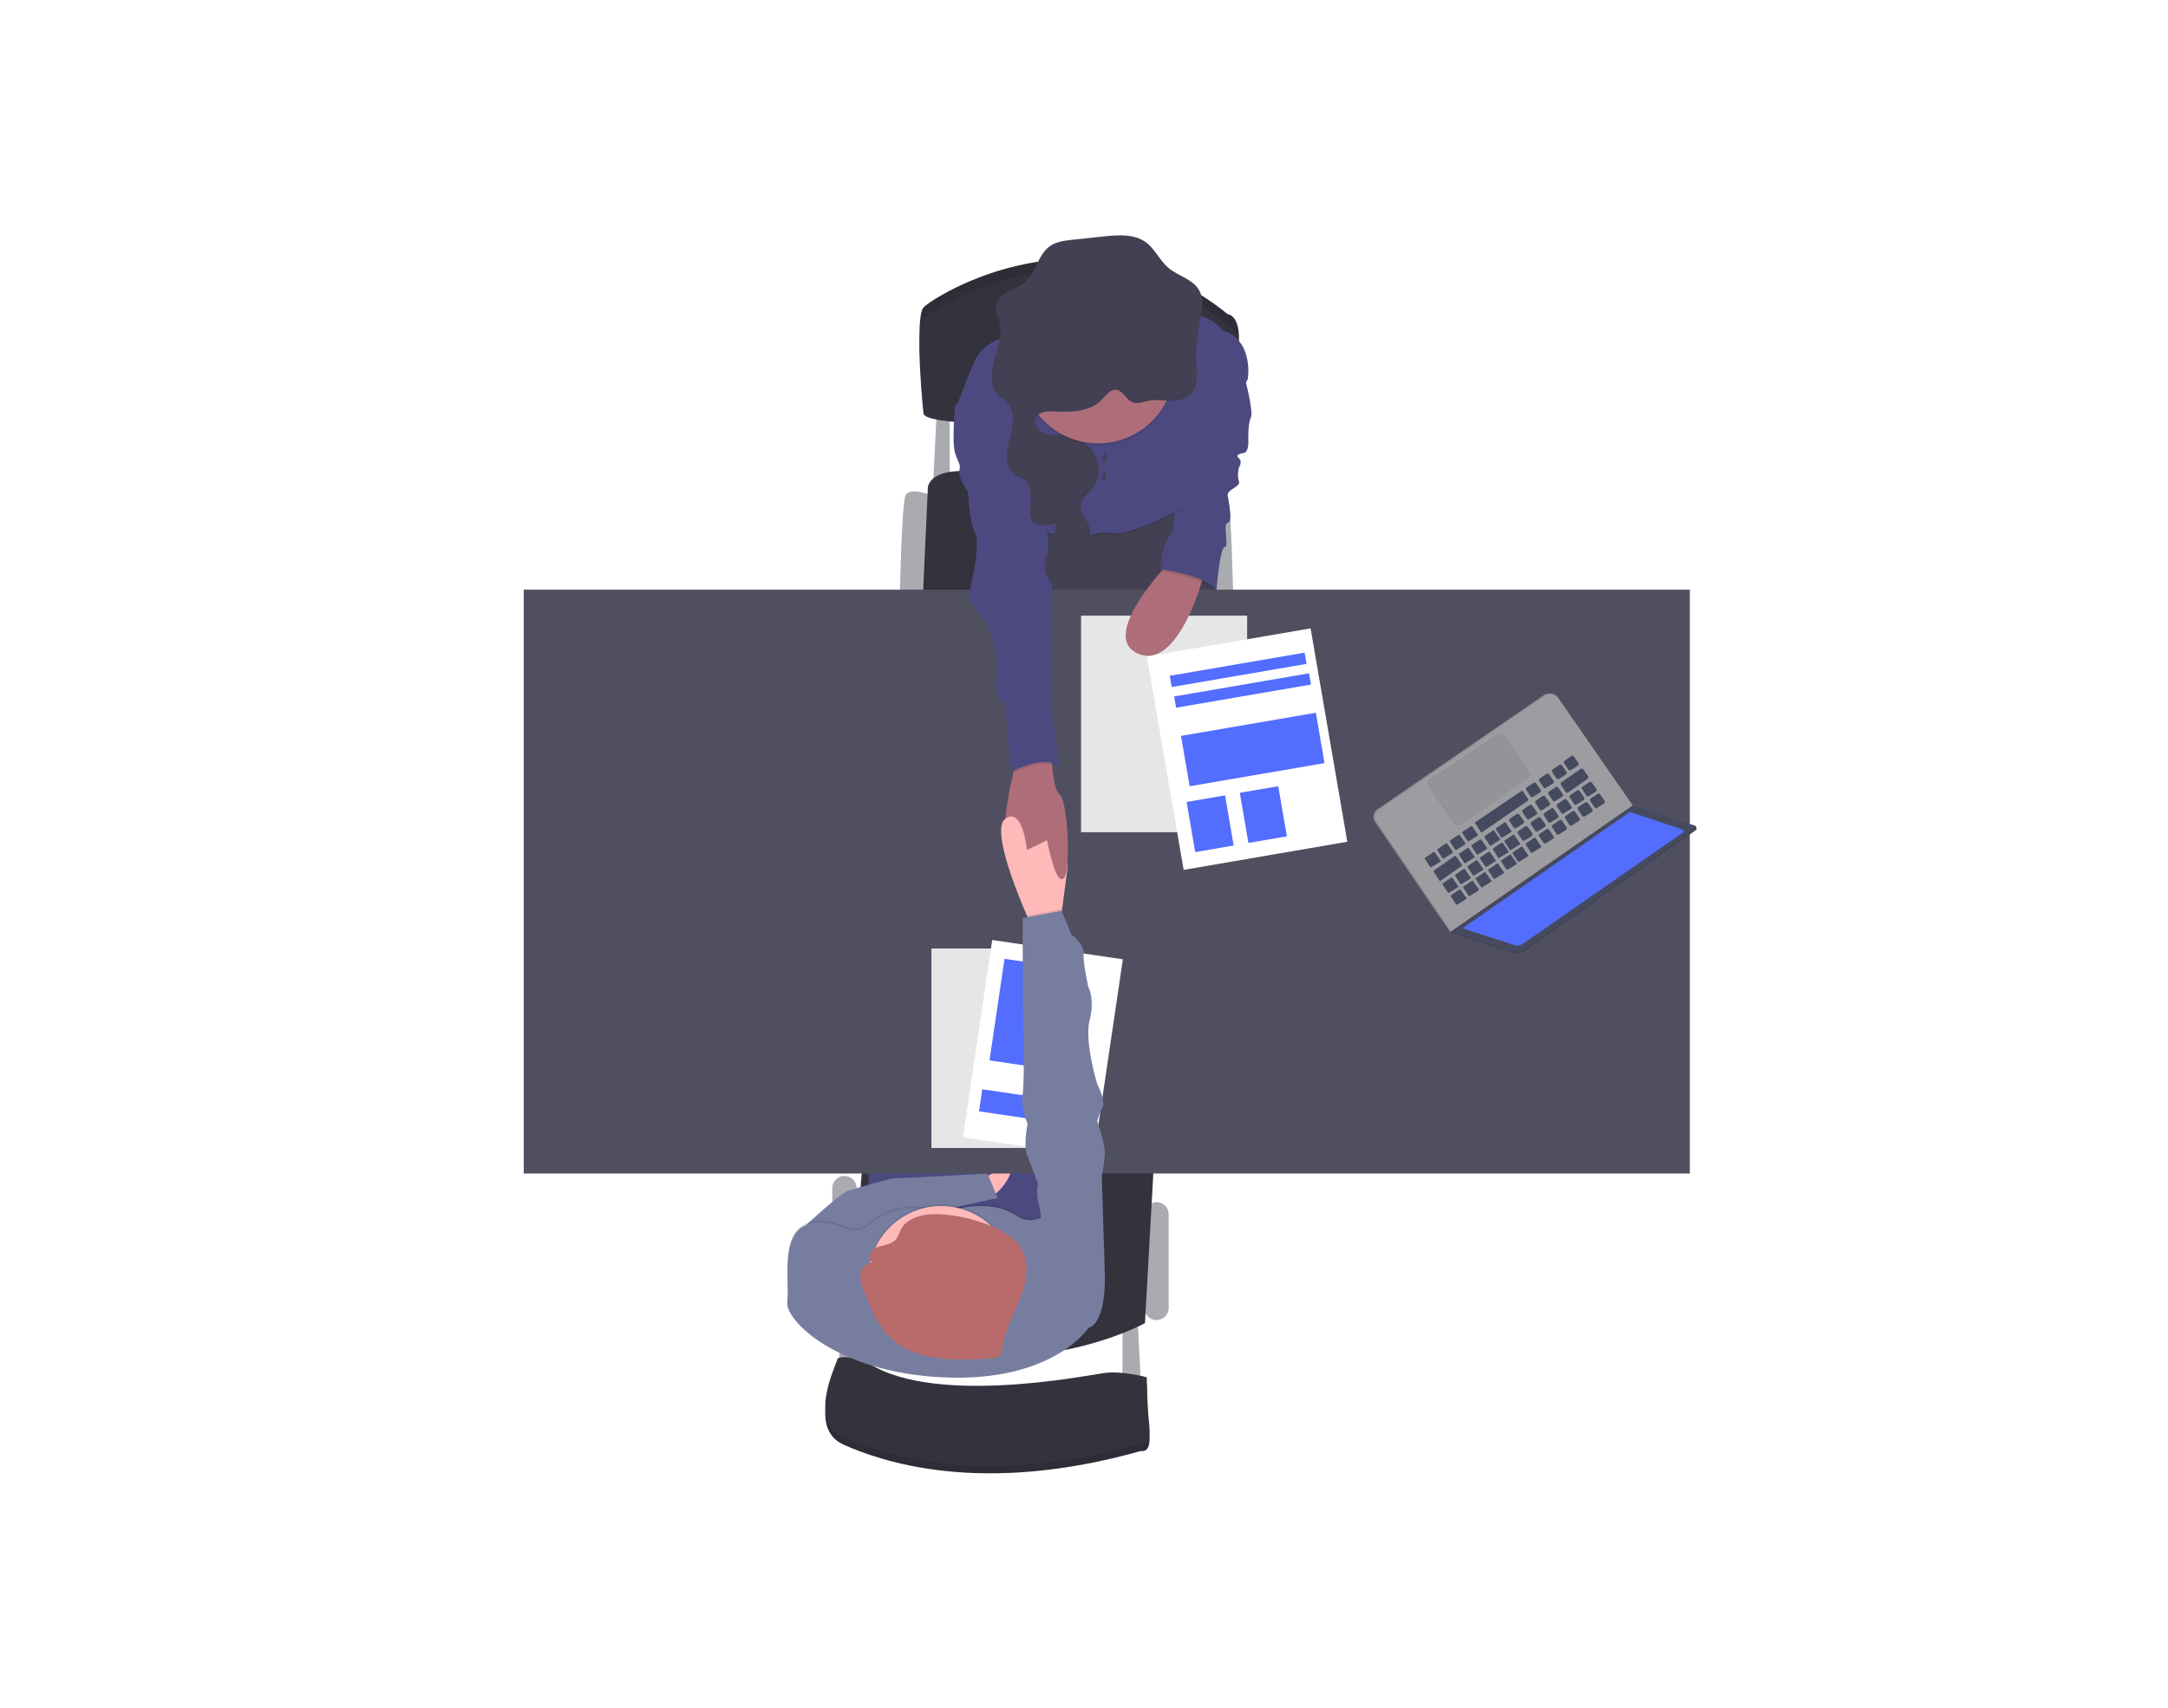 <svg width="1188" height="936" viewBox="0 0 1188 936" fill="none" xmlns="http://www.w3.org/2000/svg">
<g filter="url(#filter0_d)">
<ellipse cx="587" cy="469" rx="427" ry="417" fill="white"/>
</g>
<path d="M615.07 726.198V762.528H625.4L623.4 723.528L615.07 726.198Z" fill="#AAABB0"/>
<path d="M459.9 718.868V755.198H470.24L468.24 716.198L459.9 718.868Z" fill="#AAABB0"/>
<path d="M640.4 665.538C640.4 661.854 637.416 658.868 633.735 658.868C630.054 658.868 627.07 661.854 627.07 665.538V716.868C627.07 720.552 630.054 723.538 633.735 723.538C637.416 723.538 640.4 720.552 640.4 716.868V665.538Z" fill="#AAABB0"/>
<path d="M469.4 651.198C469.4 647.514 466.416 644.528 462.735 644.528C459.054 644.528 456.07 647.514 456.07 651.198V716.858C456.07 720.542 459.054 723.528 462.735 723.528C466.416 723.528 469.4 720.542 469.4 716.858V651.198Z" fill="#AAABB0"/>
<path d="M657.41 271.868C657.41 271.868 670.74 266.198 672.74 271.868C674.74 277.538 675.74 326.538 675.74 326.538H663.07L657.41 271.868Z" fill="#AAABB0"/>
<path d="M511.41 271.868C511.41 271.868 498.07 266.198 496.07 271.868C494.07 277.538 493.07 326.538 493.07 326.538H505.74L511.41 271.868Z" fill="#AAABB0"/>
<path d="M513.4 223.198L511.4 263.868H520.4V222.198L513.4 223.198Z" fill="#AAABB0"/>
<path d="M505.74 326.538L508.41 267.868C508.41 267.868 507.41 254.868 539.07 258.868C570.73 262.868 663.41 270.868 663.41 270.868V326.538H505.74Z" fill="#33323D"/>
<path d="M632.41 635.538L627.41 725.198C627.41 725.198 554.07 765.868 465.07 727.198L473.07 632.868L632.41 635.538Z" fill="#33323D"/>
<path d="M562.74 282.528L564.4 340.528H667.74L661.74 263.868L562.74 282.528Z" fill="#444053"/>
<path d="M573.24 597.198H475.9V720.528H573.24V597.198Z" fill="#4C4981"/>
<path d="M537.41 647.538C537.41 647.538 551.41 636.538 553.74 639.868C556.07 643.198 545.42 657.538 541.08 655.868C536.74 654.198 537.41 647.538 537.41 647.538Z" fill="#FFB9B9"/>
<path d="M925.97 323.198H287V643.198H925.97V323.198Z" fill="#504F60"/>
<path d="M506.07 220.868C506.07 220.868 501.07 174.198 506.07 168.538C511.07 162.878 595.07 109.198 672.74 172.198C672.74 172.198 680.07 172.538 678.74 189.198C677.956 199.743 678.01 210.332 678.9 220.868C678.9 220.868 511.74 232.868 506.07 220.868Z" fill="#33323D"/>
<path opacity="0.1" d="M506.07 220.868C506.07 220.868 501.07 174.198 506.07 168.538C511.07 162.878 595.07 109.198 672.74 172.198C672.74 172.198 680.07 172.538 678.74 189.198C677.956 199.743 678.01 210.332 678.9 220.868C678.9 220.868 511.74 232.868 506.07 220.868Z" fill="black"/>
<path d="M506.07 226.868C506.07 226.868 501.07 180.198 506.07 174.538C511.07 168.878 595.07 115.198 672.74 178.198C672.74 178.198 680.07 178.538 678.74 195.198C677.956 205.743 678.01 216.332 678.9 226.868C678.9 226.868 511.74 238.868 506.07 226.868Z" fill="#33323D"/>
<path d="M681.74 205.538C681.74 205.538 687.07 225.538 685.41 228.868C683.75 232.198 684.05 241.538 684.05 241.538C684.05 241.538 684.41 247.538 681.74 248.198C679.07 248.858 676.74 249.198 678.9 251.198C681.06 253.198 678.9 256.198 678.9 256.198C678.9 256.198 677.73 260.868 678.9 263.868C680.07 266.868 672.06 268.118 672.74 271.868C673.42 275.618 675.66 286.198 672.74 286.538C669.82 286.878 673.74 299.868 671.11 299.868C668.48 299.868 666.61 323.198 666.61 323.198C666.61 323.198 648.11 307.538 635.78 311.868C635.78 311.868 636.78 298.868 640.78 294.198C644.78 289.528 643.57 277.538 643.57 277.538L663.41 217.868L681.74 205.538Z" fill="#4C4981"/>
<path d="M582.74 481.318C578.41 486.108 573.74 460.528 573.74 460.528C573.74 460.528 561.41 477.528 553.41 466.198C547.87 458.348 552.24 436.108 555.41 423.198C556.83 417.458 558.03 413.558 558.03 413.558L576.03 410.558C576.03 410.558 576.09 414.478 576.49 419.238C577.03 425.668 578.2 433.648 580.69 435.558C585.08 438.868 587.08 476.488 582.74 481.318Z" fill="#AE6E79"/>
<path opacity="0.1" d="M573.41 181.868C573.41 181.868 542.07 181.538 534.41 198.198C526.75 214.858 526.41 220.538 523.41 223.198C520.41 225.858 556.07 239.868 556.07 239.868L557.74 297.198C557.74 297.198 564.74 290.108 576.07 293.318C587.4 296.528 601.74 293.318 601.74 293.318C601.74 293.318 601.07 292.108 610.41 293.318C619.75 294.528 649.41 278.868 649.41 278.868C649.41 278.868 649.9 253.788 649.24 248.448C648.58 243.108 670.4 203.868 670.4 203.868C670.4 203.868 687.4 187.538 669.74 181.868C669.74 181.868 663.49 172.448 647.41 172.538C631.33 172.628 573.41 181.868 573.41 181.868Z" fill="black"/>
<path d="M573.41 180.868C573.41 180.868 542.07 180.538 534.41 197.198C526.75 213.858 526.41 219.538 523.41 222.198C520.41 224.858 556.07 238.868 556.07 238.868L557.74 296.198C557.74 296.198 564.74 289.108 576.07 292.318C587.4 295.528 601.74 292.318 601.74 292.318C601.74 292.318 601.07 291.108 610.41 292.318C619.75 293.528 649.41 277.868 649.41 277.868C649.41 277.868 661.07 258.868 660.41 253.538C659.75 248.208 683.74 207.868 683.74 207.868C683.74 207.868 687.41 186.538 669.74 180.868C669.74 180.868 663.49 171.448 647.41 171.538C631.33 171.628 573.41 180.868 573.41 180.868Z" fill="#4C4981"/>
<path opacity="0.1" d="M576.57 419.208C569.7 417.068 558.92 421.788 555.49 423.208C556.91 417.468 558.11 413.568 558.11 413.568L576.11 410.568C576.11 410.568 576.14 414.488 576.57 419.208Z" fill="black"/>
<path d="M533.07 222.198H523.41C523.41 222.198 521.41 242.538 523.41 248.538C525.41 254.538 526.41 253.668 525.74 258.108C525.07 262.548 530.41 269.348 530.41 269.348C530.41 269.348 531.07 286.108 534.41 292.348C537.75 298.588 530.74 326.568 530.74 326.568C532.652 331.398 535.481 335.813 539.07 339.568C544.74 345.228 547.74 366.228 546.07 374.228C544.4 382.228 550.74 385.228 550.74 385.228C550.74 385.228 553.41 422.568 554.41 422.568C555.41 422.568 574.74 412.568 580.74 421.228L576.07 386.898L576.41 320.568C576.41 320.568 570.07 312.228 573.41 304.898C576.75 297.568 570.74 280.228 570.74 280.228L562.07 241.568L533.07 222.198Z" fill="#4C4981"/>
<path d="M473.07 749.198C473.07 749.198 459.07 746.198 458.74 749.198C458.41 752.198 442.07 782.868 462.41 791.868C482.75 800.868 537.07 820.198 625.41 795.198C625.41 795.198 631.07 797.198 629.74 784.868C628.41 772.538 628.41 758.868 628.41 758.868C628.41 758.868 615.07 755.198 605.07 756.538C595.07 757.878 508.07 775.538 473.07 749.198Z" fill="#33323D"/>
<path opacity="0.1" d="M473.07 749.198C473.07 749.198 459.07 746.198 458.74 749.198C458.41 752.198 442.07 782.868 462.41 791.868C482.75 800.868 537.07 820.198 625.41 795.198C625.41 795.198 631.07 797.198 629.74 784.868C628.41 772.538 628.41 758.868 628.41 758.868C628.41 758.868 615.07 755.198 605.07 756.538C595.07 757.878 508.07 775.538 473.07 749.198Z" fill="black"/>
<path d="M473.07 745.198C473.07 745.198 459.07 742.198 458.74 745.198C458.41 748.198 442.07 778.868 462.41 787.868C482.75 796.868 537.07 816.198 625.41 791.198C625.41 791.198 631.07 793.198 629.74 780.868C628.41 768.538 628.41 754.868 628.41 754.868C628.41 754.868 615.07 751.198 605.07 752.538C595.07 753.878 508.07 771.538 473.07 745.198Z" fill="#33323D"/>
<path d="M554.71 234.178C553.85 239.068 551.9 243.768 551.6 248.718C551.3 253.668 553.21 259.298 557.78 261.238C559.055 261.619 560.291 262.121 561.47 262.738C563.23 263.928 563.95 266.168 564.32 268.268C564.811 270.979 564.929 273.745 564.67 276.488C564.42 279.248 563.83 282.218 565.19 284.628C567.58 288.898 573.81 288.268 578.55 287.068L576.92 299.698C576.79 300.698 576.71 301.828 577.44 302.508C577.785 302.751 578.175 302.922 578.587 303.012C578.999 303.101 579.426 303.107 579.84 303.028C583.96 302.768 588.2 302.198 591.73 300.028C595.26 297.858 597.89 293.818 597.22 289.748C596.44 285.028 591.56 281.278 592.22 276.538C592.73 272.868 596.32 270.538 598.68 267.718C602.95 262.558 603.18 254.718 599.83 248.878C596.48 243.038 590.01 239.418 583.35 238.758C579.66 238.388 575.82 238.838 572.35 237.558C571.143 237.115 570.054 236.399 569.169 235.466C568.285 234.533 567.628 233.407 567.25 232.178" fill="#444053"/>
<path d="M438.41 678.868L441.9 671.268C441.9 671.268 460.74 653.718 465.07 652.488C469.4 651.258 487.07 645.898 489.74 645.898C492.41 645.898 541.08 643.228 541.08 643.228L546.74 656.568L485.66 669.978L465.07 684.978L438.41 678.868Z" fill="#767D9F"/>
<path d="M585.16 474.198L581.97 498.748L580.74 508.198L566.41 510.198C566.41 510.198 564.86 506.878 562.67 501.778C556.02 486.298 543.5 454.378 550.76 448.868C560.41 441.528 562.76 465.868 562.76 465.868L573.76 460.528L585.16 474.198Z" fill="#FFB9B9"/>
<path d="M582.77 519.868H510.4V629.198H582.77V519.868Z" fill="white"/>
<path opacity="0.1" d="M582.77 519.868H510.4V629.198H582.77V519.868Z" fill="black"/>
<path d="M615.297 525.788L543.705 515.203L527.715 623.358L599.306 633.942L615.297 525.788Z" fill="white"/>
<path d="M587.294 530.966L550.444 525.518L542.214 581.183L579.064 586.631L587.294 530.966Z" fill="#536DFE"/>
<path d="M582.908 603.625L538.264 597.024L536.476 609.113L581.121 615.713L582.908 603.625Z" fill="#536DFE"/>
<path opacity="0.1" d="M601.74 244.028C624.842 244.028 643.57 225.3 643.57 202.198C643.57 179.096 624.842 160.368 601.74 160.368C578.638 160.368 559.91 179.096 559.91 202.198C559.91 225.3 578.638 244.028 601.74 244.028Z" fill="black"/>
<path d="M601.74 243.028C624.842 243.028 643.57 224.3 643.57 201.198C643.57 178.096 624.842 159.368 601.74 159.368C578.638 159.368 559.91 178.096 559.91 201.198C559.91 224.3 578.638 243.028 601.74 243.028Z" fill="#AE6E79"/>
<path d="M567.25 232.198C566.966 231.121 567.068 229.978 567.54 228.968C569.13 225.658 573.66 225.368 577.33 225.538C585.96 225.938 595.43 225.988 602.18 220.538C604.98 218.298 608.11 212.668 612.18 213.738C615.8 214.688 617.31 219.598 621.08 220.688C623.81 221.478 626.64 220.218 629.42 219.688C633.42 218.898 637.52 219.558 641.58 219.588C645.64 219.618 650.05 218.848 652.82 215.878C656.56 211.878 655.95 205.628 655.62 200.148C655.21 193.069 655.69 185.967 657.05 179.008C658.41 172.088 660.5 164.348 656.68 158.418C653.04 152.768 645.5 151.218 640.35 146.888C635.53 142.888 632.98 136.478 627.89 132.768C621.48 128.098 612.77 128.768 604.89 129.578L587.79 131.398C583.38 131.868 578.79 132.398 575.16 135.028C568.61 139.768 567.71 149.618 561.51 154.808C558.75 157.108 555.22 158.248 552.07 159.968C548.92 161.688 545.88 164.408 545.52 167.968C545.22 170.968 546.84 173.738 547.63 176.628C549.5 183.528 546.58 190.628 544.71 197.578C542.84 204.528 542.48 212.968 547.91 217.578C549.01 218.518 550.29 219.238 551.36 220.218C555.03 223.568 555.53 229.218 554.68 234.098" fill="#444053"/>
<path d="M605.15 253.448C605.702 253.448 606.15 252.329 606.15 250.948C606.15 249.567 605.702 248.448 605.15 248.448C604.598 248.448 604.15 249.567 604.15 250.948C604.15 252.329 604.598 253.448 605.15 253.448Z" fill="#444053"/>
<path d="M605.15 263.868C605.702 263.868 606.15 262.749 606.15 261.368C606.15 259.987 605.702 258.868 605.15 258.868C604.598 258.868 604.15 259.987 604.15 261.368C604.15 262.749 604.598 263.868 605.15 263.868Z" fill="#444053"/>
<path d="M582.97 481.248C584.04 480.018 584.75 476.858 585.16 472.688L573.24 457.828C573.24 457.828 578.29 486.638 582.97 481.248Z" fill="#AE6E79"/>
<path opacity="0.1" d="M596.41 726.868C596.41 726.868 576.85 757.108 515.74 753.868C458.17 750.868 430.07 722.538 431.41 712.538C432.75 702.538 427.74 678.198 440.07 671.198C447.22 667.148 456.63 669.548 463.27 672.288C465.564 673.22 468.075 673.482 470.512 673.045C472.949 672.608 475.213 671.489 477.04 669.818C483.11 664.348 494.43 658.188 512.3 663.038C514.599 663.652 517.025 663.606 519.3 662.908C526.74 660.638 544.45 656.698 557.3 665.448C559.331 666.848 561.718 667.641 564.183 667.735C566.648 667.829 569.089 667.219 571.22 665.978L571.4 665.868C577.4 662.198 605.4 696.868 605.4 696.868C605.4 696.868 606.74 723.538 596.41 726.868Z" fill="black"/>
<path d="M596.41 727.868C596.41 727.868 576.85 758.108 515.74 754.868C458.17 751.868 430.07 723.538 431.41 713.538C432.75 703.538 427.74 679.198 440.07 672.198C447.22 668.148 456.63 670.548 463.27 673.288C465.564 674.22 468.075 674.482 470.512 674.045C472.949 673.608 475.213 672.489 477.04 670.818C483.11 665.348 494.43 659.188 512.3 664.038C514.599 664.652 517.025 664.606 519.3 663.908C526.74 661.638 544.45 657.698 557.3 666.448C559.331 667.848 561.718 668.641 564.183 668.735C566.648 668.829 569.089 668.219 571.22 666.978L571.4 666.868C577.4 663.198 605.4 697.868 605.4 697.868C605.4 697.868 606.74 724.538 596.41 727.868Z" fill="#767D9F"/>
<path opacity="0.1" d="M515.74 739.708C537.743 739.708 555.58 721.871 555.58 699.868C555.58 677.865 537.743 660.028 515.74 660.028C493.737 660.028 475.9 677.865 475.9 699.868C475.9 721.871 493.737 739.708 515.74 739.708Z" fill="black"/>
<path d="M515.74 740.708C537.743 740.708 555.58 722.871 555.58 700.868C555.58 678.865 537.743 661.028 515.74 661.028C493.737 661.028 475.9 678.865 475.9 700.868C475.9 722.871 493.737 740.708 515.74 740.708Z" fill="#FFB9B9"/>
<path d="M504.32 666.428C500.14 667.558 496.02 669.718 493.98 673.268C492.75 675.408 492.32 677.978 490.54 679.758C488.02 682.288 483.77 682.338 480.36 683.758C476.95 685.178 474.7 690.178 478.04 691.758C474.56 691.938 471.98 695.148 471.55 698.338C471.12 701.528 472.33 704.708 473.5 707.748C477.32 717.588 481.43 727.858 489.85 734.858C503.57 746.278 524.25 745.748 542.68 744.538C544.186 744.588 545.679 744.243 547.01 743.538C549.01 742.218 549.26 739.688 549.59 737.468C550.98 727.988 556.12 719.378 559.48 710.328C562.84 701.278 564.22 690.648 558.56 682.638C550.23 670.758 518.34 662.628 504.32 666.428Z" fill="#B96B6B"/>
<path opacity="0.1" d="M581.97 498.748L580.74 508.198L566.41 510.198C566.41 510.198 564.86 506.878 562.67 501.778L581.74 498.198L581.97 498.748Z" fill="black"/>
<path d="M597.07 707.538L605.41 697.868L603.74 644.538C604.561 640.691 605.119 636.792 605.41 632.868C605.74 627.198 601.24 614.538 601.24 614.538C601.938 612.004 602.886 609.545 604.07 607.198C606.07 603.198 601.25 594.198 601.25 594.198C601.25 594.198 594.07 570.868 597.07 559.198C600.07 547.528 596.34 540.868 596.34 540.868C596.34 540.868 593.41 527.868 593.74 522.538C594.07 517.208 587.07 512.198 587.07 512.198L581.74 499.198L560.41 503.198V548.198C560.41 548.198 561.74 591.198 560.41 599.538C559.08 607.878 563.07 615.868 563.07 615.868C563.07 615.868 560.74 628.198 562.74 632.868C564.74 637.538 568.74 648.868 568.74 648.868C567.997 652.917 568.227 657.085 569.41 661.028C571.41 666.868 569.41 670.198 569.41 670.198L597.07 707.538Z" fill="#767D9F"/>
<g opacity="0.1">
<path opacity="0.1" d="M657.08 175.718C655.952 181.572 655.446 187.528 655.57 193.488C655.656 188.532 656.174 183.594 657.12 178.728C658 174.288 659.12 169.508 658.88 165.078C658.511 168.66 657.91 172.214 657.08 175.718V175.718Z" fill="black"/>
<path opacity="0.1" d="M551.39 216.998C550.32 215.998 549.04 215.298 547.94 214.348C545.02 211.858 543.79 208.248 543.55 204.348C543.26 209.348 544.28 214.188 547.94 217.348C549.04 218.298 550.32 219.018 551.39 219.998C553.627 222.212 554.923 225.203 555.01 228.348C555.3 224.148 554.45 219.778 551.39 216.998Z" fill="black"/>
<path opacity="0.1" d="M548.2 179.658C548.375 177.546 548.192 175.42 547.66 173.368C547.08 171.228 546.04 169.138 545.66 166.988C545.66 167.218 545.58 167.458 545.55 167.708C545.26 170.708 546.88 173.478 547.66 176.368C547.947 177.445 548.128 178.547 548.2 179.658V179.658Z" fill="black"/>
<path opacity="0.1" d="M652.85 212.588C650.08 215.588 645.67 216.328 641.61 216.298C637.55 216.268 633.44 215.608 629.45 216.408C626.67 216.968 623.84 218.218 621.11 217.408C617.34 216.318 615.83 211.408 612.22 210.458C608.11 209.378 604.98 215.008 602.22 217.248C595.47 222.648 586 222.598 577.37 222.248C573.7 222.078 569.17 222.368 567.59 225.688C567.108 226.695 567.005 227.842 567.3 228.918L555.08 230.838C555.034 231.844 554.924 232.846 554.75 233.838L567.3 231.838C567.005 230.762 567.108 229.615 567.59 228.608C569.17 225.288 573.7 224.998 577.37 225.168C586 225.568 595.47 225.618 602.22 220.168C605.02 217.928 608.15 212.298 612.22 213.378C615.83 214.318 617.34 219.238 621.11 220.328C623.84 221.108 626.67 219.858 629.45 219.328C633.45 218.528 637.55 219.188 641.61 219.218C645.67 219.248 650.08 218.478 652.85 215.508C655.62 212.538 656.02 208.108 655.85 203.788C655.73 207.138 655.04 210.238 652.85 212.588Z" fill="black"/>
</g>
<g opacity="0.1">
<path opacity="0.1" d="M560.28 260.618C559.102 259.998 557.866 259.496 556.59 259.118C554.42 258.132 552.697 256.37 551.76 254.178C552.51 257.628 554.41 260.768 557.59 262.118C558.866 262.496 560.102 262.998 561.28 263.618C562.033 264.15 562.641 264.862 563.05 265.688C562.65 263.728 561.92 261.728 560.28 260.618Z" fill="black"/>
<path opacity="0.1" d="M577.36 284.948C572.75 286.118 566.73 286.728 564.2 282.818C564.279 283.76 564.551 284.676 565 285.508C567.16 289.358 572.44 289.228 576.93 288.278L577.36 284.948Z" fill="black"/>
<path opacity="0.1" d="M596.04 287.688C596.68 291.748 594.04 295.798 590.54 297.928C587.04 300.058 582.77 300.648 578.65 300.928C577.995 301.013 577.329 300.937 576.71 300.708C576.522 301.131 576.462 301.599 576.536 302.056C576.61 302.512 576.816 302.938 577.127 303.279C577.439 303.621 577.844 303.864 578.292 303.979C578.74 304.095 579.212 304.077 579.65 303.928C583.77 303.668 588.01 303.098 591.54 300.928C595.07 298.758 597.71 294.718 597.03 290.648C596.838 289.621 596.505 288.624 596.04 287.688V287.688Z" fill="black"/>
<path opacity="0.1" d="M600.48 251.488C601.09 253.919 601.138 256.458 600.618 258.91C600.098 261.363 599.024 263.664 597.48 265.638C595.12 268.498 591.53 270.788 591.02 274.458C590.85 276.145 591.199 277.844 592.02 279.328C591.93 278.708 591.93 278.078 592.02 277.458C592.53 273.788 596.12 271.458 598.48 268.638C602.36 263.948 602.9 257.038 600.48 251.488Z" fill="black"/>
</g>
<g opacity="0.1">
<path opacity="0.1" d="M480.37 685.298C483.77 683.888 488.02 683.838 490.55 681.298C492.33 679.518 492.76 676.948 493.99 674.818C495.99 671.258 500.14 669.108 504.32 667.978C518.32 664.178 550.24 672.298 558.56 684.068C560.998 687.629 562.328 691.833 562.38 696.148C562.7 691.166 561.36 686.218 558.57 682.078C550.25 670.308 518.36 662.188 504.33 665.988C500.15 667.118 496.03 669.268 494 672.828C492.77 674.958 492.34 677.528 490.56 679.308C488.03 681.838 483.78 681.888 480.38 683.308C477.79 684.378 475.87 687.538 476.57 689.658C476.849 688.699 477.333 687.812 477.99 687.059C478.646 686.307 479.458 685.706 480.37 685.298V685.298Z" fill="black"/>
<path opacity="0.1" d="M471.57 699.828C471.99 696.628 474.57 693.428 478.06 693.248C477.693 693.095 477.366 692.862 477.101 692.567C476.836 692.271 476.641 691.919 476.53 691.538C475.202 692.031 474.035 692.878 473.154 693.987C472.273 695.095 471.711 696.424 471.53 697.828C471.435 698.642 471.435 699.464 471.53 700.278C471.57 700.128 471.57 699.978 471.57 699.828Z" fill="black"/>
</g>
<path d="M683.4 337.438H592.4V456.108H683.4V337.438Z" fill="white"/>
<path opacity="0.1" d="M683.4 337.438H592.4V456.108H683.4V337.438Z" fill="black"/>
<path d="M718.169 344.4L628.486 359.827L648.603 476.779L738.286 461.353L718.169 344.4Z" fill="white"/>
<path d="M671.292 435.929L650.221 439.553L654.948 467.03L676.018 463.405L671.292 435.929Z" fill="#536DFE"/>
<path d="M700.449 430.908L679.378 434.533L684.105 462.009L705.175 458.385L700.449 430.908Z" fill="#536DFE"/>
<path d="M721.053 390.653L647.16 403.341L651.899 430.943L725.793 418.254L721.053 390.653Z" fill="#536DFE"/>
<path d="M714.894 357.71L641 370.399L642.058 376.557L715.951 363.868L714.894 357.71Z" fill="#536DFE"/>
<path d="M717.317 369.038L643.424 381.727L644.481 387.885L718.375 375.196L717.317 369.038Z" fill="#536DFE"/>
<path d="M643.57 305.198C643.57 305.198 601.74 347.198 622.74 357.868C643.74 368.538 657.41 322.368 657.41 322.368L660.73 311.868L643.57 305.198Z" fill="#AE6E79"/>
<path opacity="0.1" d="M639.91 301.488L634.74 312.908C634.74 312.908 660.24 316.488 665.57 324.198L662.41 304.048L658.66 295.448L639.91 301.488Z" fill="black"/>
<path d="M640.91 300.488L635.74 311.908C635.74 311.908 661.24 315.488 666.57 323.198L663.41 303.048L659.66 294.448L640.91 300.488Z" fill="#4C4981"/>
<path d="M795.27 510.458L794.72 510.838L795.48 511.178L796.3 511.108L796.4 510.538L795.27 510.458Z" fill="#464A5F"/>
<path opacity="0.1" d="M795.27 510.458L794.72 510.838L795.48 511.178L796.3 511.108L796.4 510.538L795.27 510.458Z" fill="black"/>
<path d="M795.27 510.458L794.71 510.818L794.27 510.278L794.54 509.838L794.79 509.758L795.27 510.458Z" fill="#9C9CA1"/>
<path opacity="0.1" d="M795.27 510.458L794.71 510.818L794.27 510.278L794.54 509.838L794.79 509.758L795.27 510.458Z" fill="black"/>
<path d="M893.7 441.348L852.76 382.218C852.397 381.69 851.934 381.239 851.397 380.891C850.86 380.542 850.259 380.303 849.629 380.187C849 380.071 848.353 380.08 847.727 380.214C847.101 380.348 846.507 380.604 845.98 380.968L754.72 443.608C753.652 444.341 752.919 445.468 752.681 446.741C752.443 448.014 752.719 449.329 753.45 450.398L794.28 510.278L893.7 441.348Z" fill="#9C9CA1"/>
<path opacity="0.1" d="M893.7 441.348L852.76 382.218C852.397 381.69 851.934 381.239 851.397 380.891C850.86 380.542 850.259 380.303 849.629 380.187C849 380.071 848.353 380.08 847.727 380.214C847.101 380.348 846.507 380.604 845.98 380.968L754.72 443.608C753.652 444.341 752.919 445.468 752.681 446.741C752.443 448.014 752.719 449.329 753.45 450.398L794.28 510.278L893.7 441.348Z" fill="black"/>
<path d="M894.7 441.488L853.76 382.358C853.396 381.83 852.932 381.379 852.394 381.03C851.856 380.681 851.255 380.442 850.624 380.326C849.993 380.21 849.346 380.219 848.719 380.354C848.092 380.488 847.498 380.744 846.97 381.108L755.72 443.788C754.653 444.521 753.919 445.647 753.679 446.919C753.44 448.191 753.713 449.507 754.44 450.578L795.27 510.488L894.7 441.488Z" fill="#9C9CA1"/>
<path d="M928.92 453.178L894.92 442.258L795.48 511.188L830.02 522.488C830.793 522.739 831.614 522.807 832.418 522.685C833.221 522.564 833.986 522.257 834.65 521.788L929.2 455.028C929.377 454.929 929.52 454.778 929.609 454.595C929.698 454.413 929.73 454.207 929.699 454.006C929.669 453.806 929.578 453.619 929.439 453.471C929.3 453.323 929.119 453.221 928.92 453.178Z" fill="#464A5F"/>
<path opacity="0.1" d="M928.92 453.178L894.92 442.258L795.48 511.188L830.02 522.488C830.793 522.739 831.614 522.807 832.418 522.685C833.221 522.564 833.986 522.257 834.65 521.788L929.2 455.028C929.377 454.929 929.52 454.778 929.609 454.595C929.698 454.413 929.73 454.207 929.699 454.006C929.669 453.806 929.578 453.619 929.439 453.471C929.3 453.323 929.119 453.221 928.92 453.178Z" fill="black"/>
<path d="M928.71 452.488L894.71 441.558L795.27 510.488L829.81 521.768C830.582 522.024 831.403 522.095 832.207 521.975C833.011 521.855 833.776 521.548 834.44 521.078L928.99 454.318C929.16 454.216 929.296 454.066 929.381 453.886C929.465 453.706 929.495 453.505 929.464 453.309C929.434 453.113 929.347 452.93 929.212 452.784C929.078 452.638 928.903 452.535 928.71 452.488V452.488Z" fill="#464A5F"/>
<g opacity="0.1">
<path opacity="0.1" d="M878.64 438.848L876.13 435.248C875.979 435.039 875.754 434.897 875.5 434.85C875.247 434.804 874.985 434.857 874.77 434.998L871.04 437.488C870.831 437.636 870.686 437.858 870.636 438.109C870.585 438.361 870.634 438.621 870.77 438.838L873.08 442.388C873.225 442.601 873.446 442.75 873.697 442.804C873.948 442.858 874.211 442.813 874.43 442.678L878.36 440.208C878.574 440.062 878.722 439.838 878.775 439.585C878.827 439.331 878.779 439.067 878.64 438.848V438.848Z" fill="black"/>
<path opacity="0.1" d="M871.94 443.488L869.42 439.898C869.269 439.689 869.043 439.547 868.79 439.5C868.537 439.454 868.275 439.507 868.06 439.648L864.34 442.158C864.129 442.304 863.982 442.526 863.93 442.777C863.878 443.029 863.924 443.29 864.06 443.508L866.37 447.058C866.513 447.273 866.733 447.423 866.985 447.479C867.236 447.535 867.5 447.492 867.72 447.358L871.66 444.888C871.771 444.816 871.867 444.721 871.942 444.611C872.016 444.501 872.068 444.377 872.094 444.247C872.12 444.117 872.12 443.982 872.093 443.852C872.067 443.722 872.015 443.598 871.94 443.488Z" fill="black"/>
<path opacity="0.1" d="M864.9 448.358L862.38 444.768C862.229 444.559 862.004 444.417 861.75 444.37C861.497 444.324 861.235 444.377 861.02 444.518L857.29 447.028C857.078 447.176 856.931 447.4 856.881 447.654C856.831 447.907 856.88 448.171 857.02 448.388L859.33 451.938C859.475 452.151 859.695 452.3 859.947 452.354C860.198 452.408 860.461 452.363 860.68 452.228L864.61 449.758C864.722 449.686 864.819 449.593 864.894 449.483C864.97 449.373 865.022 449.25 865.049 449.119C865.076 448.989 865.077 448.854 865.051 448.724C865.026 448.593 864.974 448.469 864.9 448.358V448.358Z" fill="black"/>
<path opacity="0.1" d="M857.77 453.298L855.25 449.698C855.099 449.492 854.876 449.351 854.625 449.305C854.374 449.258 854.114 449.31 853.9 449.448L850.17 451.968C849.961 452.116 849.816 452.338 849.766 452.589C849.715 452.841 849.764 453.101 849.9 453.318L852.21 456.868C852.353 457.08 852.571 457.229 852.82 457.285C853.07 457.34 853.331 457.299 853.55 457.168L857.49 454.688C857.6 454.616 857.694 454.522 857.768 454.413C857.842 454.303 857.893 454.181 857.919 454.051C857.945 453.922 857.945 453.789 857.92 453.66C857.894 453.531 857.843 453.408 857.77 453.298Z" fill="black"/>
<path opacity="0.1" d="M850.65 458.228L848.13 454.638C847.979 454.429 847.754 454.287 847.5 454.24C847.247 454.194 846.985 454.247 846.77 454.388L843.05 456.898C842.839 457.044 842.692 457.266 842.64 457.517C842.588 457.769 842.635 458.03 842.77 458.248L845.08 461.798C845.223 462.013 845.443 462.163 845.695 462.219C845.946 462.275 846.21 462.232 846.43 462.098L850.37 459.618C850.48 459.546 850.574 459.452 850.648 459.343C850.722 459.233 850.773 459.111 850.799 458.981C850.825 458.852 850.825 458.719 850.8 458.59C850.774 458.461 850.723 458.338 850.65 458.228Z" fill="black"/>
<path opacity="0.1" d="M843.84 463.608L840.71 459.148C840.677 459.099 840.634 459.056 840.584 459.023C840.535 458.99 840.479 458.967 840.42 458.956C840.361 458.945 840.301 458.946 840.243 458.958C840.184 458.97 840.129 458.994 840.08 459.028L835.5 462.118C835.45 462.151 835.406 462.193 835.372 462.242C835.338 462.292 835.315 462.347 835.302 462.406C835.29 462.465 835.29 462.525 835.302 462.584C835.313 462.643 835.337 462.699 835.37 462.748L838.24 467.158C838.306 467.26 838.408 467.331 838.526 467.357C838.644 467.383 838.768 467.362 838.87 467.298L843.71 464.298C843.768 464.265 843.818 464.22 843.857 464.166C843.896 464.111 843.923 464.049 843.935 463.983C843.947 463.918 843.945 463.85 843.929 463.785C843.912 463.721 843.882 463.66 843.84 463.608V463.608Z" fill="black"/>
<path opacity="0.1" d="M836.72 468.538L833.57 464.078C833.536 464.028 833.492 463.986 833.442 463.952C833.391 463.919 833.334 463.897 833.275 463.886C833.215 463.874 833.154 463.875 833.095 463.888C833.036 463.9 832.98 463.924 832.93 463.958L828.35 467.048C828.252 467.117 828.185 467.221 828.162 467.339C828.14 467.457 828.164 467.578 828.23 467.678L831.1 472.088C831.131 472.141 831.172 472.186 831.221 472.222C831.27 472.257 831.325 472.283 831.384 472.296C831.444 472.309 831.505 472.31 831.564 472.298C831.624 472.286 831.68 472.263 831.73 472.228L836.56 469.228C836.622 469.199 836.676 469.157 836.719 469.104C836.762 469.051 836.793 468.989 836.808 468.922C836.823 468.856 836.823 468.787 836.808 468.72C836.793 468.654 836.763 468.591 836.72 468.538V468.538Z" fill="black"/>
<path opacity="0.1" d="M830.41 472.908L827.28 468.488C827.21 468.392 827.105 468.326 826.987 468.306C826.87 468.285 826.749 468.311 826.65 468.378L822.07 471.458C821.97 471.527 821.9 471.633 821.876 471.752C821.851 471.871 821.875 471.995 821.94 472.098L824.81 476.508C824.877 476.608 824.98 476.677 825.097 476.703C825.214 476.729 825.337 476.71 825.44 476.648L830.28 473.648C830.347 473.617 830.405 473.57 830.449 473.511C830.494 473.453 830.524 473.384 830.537 473.312C830.549 473.239 830.544 473.165 830.522 473.095C830.5 473.024 830.462 472.96 830.41 472.908V472.908Z" fill="black"/>
<path opacity="0.1" d="M823.35 477.788L820.22 473.328C820.15 473.232 820.045 473.166 819.927 473.146C819.81 473.125 819.689 473.151 819.59 473.218L815.01 476.298C814.959 476.332 814.916 476.375 814.882 476.425C814.848 476.475 814.824 476.532 814.812 476.591C814.8 476.651 814.799 476.712 814.811 476.772C814.823 476.831 814.846 476.888 814.88 476.938L817.75 481.348C817.817 481.448 817.92 481.517 818.037 481.543C818.154 481.569 818.277 481.55 818.38 481.488L823.22 478.488C823.278 478.454 823.329 478.408 823.368 478.353C823.406 478.297 823.433 478.234 823.445 478.168C823.458 478.102 823.456 478.033 823.439 477.968C823.423 477.902 823.392 477.841 823.35 477.788V477.788Z" fill="black"/>
<path opacity="0.1" d="M816.51 482.488L813.38 478.028C813.347 477.979 813.304 477.936 813.254 477.903C813.205 477.87 813.149 477.847 813.09 477.836C813.032 477.825 812.971 477.826 812.913 477.838C812.854 477.85 812.799 477.874 812.75 477.908L808.17 480.998C808.12 481.031 808.076 481.073 808.042 481.122C808.008 481.172 807.985 481.227 807.973 481.286C807.96 481.345 807.96 481.405 807.972 481.464C807.983 481.523 808.007 481.579 808.04 481.628L810.91 486.038C810.976 486.14 811.078 486.211 811.196 486.237C811.314 486.263 811.438 486.242 811.54 486.178L816.38 483.178C816.438 483.145 816.488 483.1 816.527 483.046C816.566 482.991 816.593 482.929 816.605 482.863C816.617 482.798 816.615 482.73 816.599 482.665C816.582 482.601 816.552 482.54 816.51 482.488V482.488Z" fill="black"/>
<path opacity="0.1" d="M809.67 487.268L806.57 482.798C806.5 482.702 806.395 482.636 806.277 482.616C806.16 482.595 806.039 482.621 805.94 482.688L801.36 485.768C801.309 485.802 801.266 485.845 801.232 485.895C801.198 485.945 801.174 486.002 801.162 486.061C801.15 486.121 801.149 486.182 801.161 486.242C801.173 486.301 801.196 486.358 801.23 486.408L804.1 490.818C804.167 490.918 804.27 490.987 804.387 491.013C804.504 491.039 804.627 491.02 804.73 490.958L809.57 487.958C809.626 487.923 809.673 487.875 809.709 487.82C809.745 487.764 809.769 487.702 809.778 487.636C809.788 487.571 809.783 487.504 809.764 487.44C809.746 487.377 809.713 487.318 809.67 487.268Z" fill="black"/>
<path opacity="0.1" d="M802.83 491.998L799.7 487.538C799.667 487.489 799.624 487.446 799.574 487.413C799.525 487.38 799.469 487.357 799.41 487.346C799.352 487.335 799.291 487.336 799.233 487.348C799.174 487.36 799.119 487.384 799.07 487.418L794.49 490.488C794.44 490.521 794.396 490.563 794.362 490.612C794.328 490.662 794.305 490.717 794.293 490.776C794.28 490.835 794.28 490.895 794.292 490.954C794.303 491.013 794.327 491.069 794.36 491.118L797.23 495.528C797.296 495.63 797.399 495.701 797.516 495.727C797.634 495.753 797.758 495.732 797.86 495.668L802.7 492.668C802.755 492.635 802.803 492.591 802.839 492.538C802.876 492.485 802.902 492.425 802.914 492.362C802.926 492.299 802.925 492.234 802.91 492.171C802.896 492.109 802.869 492.05 802.83 491.998V491.998Z" fill="black"/>
<path opacity="0.1" d="M874.14 432.338L871.62 428.738C871.469 428.529 871.244 428.387 870.99 428.34C870.737 428.294 870.475 428.347 870.26 428.488L866.57 431.008C866.359 431.154 866.212 431.376 866.16 431.627C866.108 431.879 866.154 432.14 866.29 432.358L868.6 435.908C868.745 436.121 868.965 436.27 869.217 436.324C869.468 436.378 869.731 436.333 869.95 436.198L873.89 433.728C874.107 433.577 874.255 433.345 874.302 433.085C874.349 432.824 874.291 432.556 874.14 432.338Z" fill="black"/>
<path opacity="0.1" d="M864.29 418.108L861.77 414.488C861.619 414.282 861.396 414.141 861.145 414.095C860.894 414.048 860.634 414.1 860.42 414.238L856.69 416.748C856.479 416.894 856.332 417.116 856.28 417.367C856.228 417.619 856.275 417.88 856.41 418.098L858.72 421.648C858.863 421.863 859.083 422.013 859.335 422.069C859.586 422.125 859.85 422.082 860.07 421.948L864.01 419.478C864.226 419.332 864.377 419.106 864.429 418.85C864.482 418.594 864.432 418.328 864.29 418.108V418.108Z" fill="black"/>
<path opacity="0.1" d="M867.43 436.978L864.91 433.388C864.759 433.182 864.536 433.041 864.285 432.995C864.034 432.948 863.774 433 863.56 433.138L859.83 435.648C859.621 435.796 859.476 436.018 859.426 436.269C859.376 436.521 859.424 436.781 859.56 436.998L861.86 440.548C862.003 440.763 862.223 440.913 862.475 440.969C862.726 441.025 862.99 440.982 863.21 440.848L867.15 438.378C867.261 438.306 867.357 438.211 867.432 438.101C867.506 437.991 867.558 437.867 867.584 437.737C867.61 437.607 867.61 437.472 867.583 437.342C867.557 437.212 867.505 437.088 867.43 436.978Z" fill="black"/>
<path opacity="0.1" d="M860.39 441.848L857.87 438.258C857.719 438.049 857.494 437.907 857.24 437.86C856.987 437.814 856.725 437.867 856.51 438.008L852.79 440.488C852.576 440.635 852.428 440.858 852.375 441.112C852.323 441.365 852.371 441.629 852.51 441.848L854.82 445.398C854.965 445.611 855.186 445.76 855.437 445.814C855.688 445.868 855.951 445.823 856.17 445.688L860.11 443.218C860.326 443.072 860.477 442.846 860.529 442.59C860.582 442.334 860.532 442.068 860.39 441.848V441.848Z" fill="black"/>
<path opacity="0.1" d="M853.26 446.788L850.75 443.188C850.599 442.979 850.374 442.837 850.12 442.79C849.867 442.744 849.605 442.797 849.39 442.938L845.66 445.488C845.451 445.636 845.306 445.858 845.256 446.109C845.205 446.361 845.254 446.621 845.39 446.838L847.7 450.388C847.845 450.601 848.066 450.75 848.317 450.804C848.568 450.858 848.831 450.813 849.05 450.678L852.98 448.208C853.094 448.136 853.192 448.04 853.269 447.929C853.345 447.817 853.398 447.691 853.424 447.558C853.45 447.425 853.449 447.289 853.421 447.156C853.393 447.024 853.338 446.899 853.26 446.788Z" fill="black"/>
<path opacity="0.1" d="M857.74 422.978L855.22 419.388C855.069 419.182 854.846 419.041 854.595 418.995C854.344 418.948 854.084 419 853.87 419.138L850.14 421.648C849.929 421.794 849.782 422.016 849.73 422.267C849.678 422.519 849.724 422.78 849.86 422.998L852.17 426.548C852.313 426.763 852.533 426.913 852.785 426.969C853.036 427.025 853.3 426.982 853.52 426.848L857.46 424.378C857.571 424.306 857.667 424.211 857.741 424.101C857.816 423.991 857.868 423.867 857.894 423.737C857.92 423.607 857.92 423.472 857.893 423.342C857.867 423.212 857.815 423.088 857.74 422.978Z" fill="black"/>
<path opacity="0.1" d="M850.7 427.858L848.18 424.258C848.029 424.049 847.804 423.907 847.55 423.86C847.297 423.814 847.035 423.867 846.82 424.008L843.1 426.488C842.889 426.634 842.742 426.856 842.69 427.107C842.638 427.359 842.685 427.62 842.82 427.838L845.13 431.388C845.275 431.601 845.496 431.75 845.747 431.804C845.998 431.858 846.261 431.813 846.48 431.678L850.42 429.208C850.631 429.062 850.778 428.84 850.83 428.589C850.882 428.338 850.835 428.076 850.7 427.858Z" fill="black"/>
<path opacity="0.1" d="M843.57 432.788L841.05 429.198C840.901 428.991 840.678 428.848 840.427 428.799C840.176 428.751 839.916 428.801 839.7 428.938L835.97 431.488C835.761 431.636 835.616 431.858 835.566 432.109C835.515 432.361 835.564 432.621 835.7 432.838L838.01 436.388C838.153 436.603 838.373 436.753 838.625 436.809C838.876 436.865 839.14 436.822 839.36 436.688L843.29 434.208C843.404 434.136 843.502 434.04 843.579 433.929C843.655 433.817 843.708 433.691 843.734 433.558C843.76 433.425 843.759 433.289 843.731 433.156C843.703 433.024 843.648 432.899 843.57 432.788Z" fill="black"/>
<path opacity="0.1" d="M846.14 451.718L843.62 448.128C843.471 447.921 843.248 447.778 842.997 447.729C842.746 447.681 842.486 447.731 842.27 447.868L838.57 450.388C838.361 450.536 838.216 450.758 838.166 451.009C838.115 451.261 838.164 451.521 838.3 451.738L840.57 455.288C840.713 455.5 840.931 455.649 841.18 455.705C841.43 455.76 841.691 455.719 841.91 455.588L845.85 453.108C845.961 453.036 846.056 452.943 846.131 452.834C846.205 452.725 846.258 452.603 846.285 452.474C846.312 452.344 846.313 452.211 846.288 452.081C846.263 451.952 846.213 451.828 846.14 451.718Z" fill="black"/>
<path opacity="0.1" d="M839.02 456.648L836.5 453.058C836.349 452.849 836.124 452.707 835.87 452.66C835.617 452.614 835.355 452.667 835.14 452.808L831.42 455.318C831.209 455.464 831.062 455.686 831.01 455.937C830.958 456.189 831.005 456.45 831.14 456.668L833.45 460.218C833.593 460.433 833.813 460.583 834.065 460.639C834.316 460.695 834.58 460.652 834.8 460.518L838.74 458.048C838.851 457.976 838.947 457.881 839.022 457.771C839.096 457.661 839.148 457.537 839.174 457.407C839.2 457.277 839.2 457.142 839.173 457.012C839.147 456.882 839.095 456.758 839.02 456.648Z" fill="black"/>
<path opacity="0.1" d="M832.21 462.028L829.08 457.568C829.047 457.519 829.004 457.476 828.954 457.443C828.905 457.41 828.849 457.387 828.79 457.376C828.732 457.365 828.671 457.366 828.613 457.378C828.554 457.39 828.499 457.414 828.45 457.448L823.87 460.538C823.82 460.571 823.776 460.613 823.742 460.662C823.708 460.712 823.685 460.767 823.673 460.826C823.66 460.885 823.66 460.945 823.672 461.004C823.683 461.063 823.707 461.119 823.74 461.168L826.61 465.578C826.642 465.629 826.683 465.674 826.732 465.709C826.781 465.744 826.837 465.768 826.895 465.781C826.954 465.794 827.015 465.795 827.074 465.785C827.133 465.774 827.19 465.751 827.24 465.718L832.08 462.718C832.138 462.685 832.188 462.64 832.227 462.586C832.266 462.531 832.293 462.469 832.305 462.403C832.317 462.338 832.315 462.27 832.299 462.205C832.282 462.141 832.252 462.08 832.21 462.028V462.028Z" fill="black"/>
<path opacity="0.1" d="M825.9 466.398L822.77 461.928C822.7 461.832 822.595 461.766 822.477 461.746C822.36 461.725 822.239 461.751 822.14 461.818L817.57 464.898C817.47 464.967 817.4 465.073 817.376 465.192C817.351 465.311 817.375 465.435 817.44 465.538L820.31 469.948C820.377 470.048 820.48 470.117 820.597 470.143C820.714 470.169 820.837 470.15 820.94 470.088L825.78 467.088C825.84 467.057 825.892 467.012 825.932 466.958C825.973 466.903 825.999 466.84 826.011 466.773C826.023 466.706 826.019 466.638 825.999 466.573C825.98 466.508 825.946 466.448 825.9 466.398V466.398Z" fill="black"/>
<path opacity="0.1" d="M818.84 471.278L815.71 466.818C815.64 466.722 815.535 466.656 815.417 466.636C815.3 466.615 815.179 466.641 815.08 466.708L810.5 469.788C810.45 469.821 810.406 469.863 810.372 469.912C810.338 469.962 810.315 470.017 810.302 470.076C810.29 470.135 810.29 470.195 810.302 470.254C810.313 470.313 810.337 470.369 810.37 470.418L813.24 474.838C813.307 474.938 813.41 475.007 813.527 475.033C813.644 475.059 813.767 475.04 813.87 474.978L818.71 471.978C818.768 471.944 818.819 471.898 818.858 471.843C818.896 471.787 818.923 471.724 818.935 471.658C818.948 471.592 818.946 471.523 818.929 471.458C818.913 471.392 818.882 471.331 818.84 471.278V471.278Z" fill="black"/>
<path opacity="0.1" d="M812 476.018L808.87 471.558C808.837 471.509 808.794 471.466 808.744 471.433C808.695 471.4 808.639 471.377 808.58 471.366C808.522 471.355 808.461 471.356 808.403 471.368C808.344 471.38 808.289 471.404 808.24 471.438L803.66 474.488C803.61 474.521 803.566 474.563 803.532 474.612C803.498 474.662 803.475 474.717 803.463 474.776C803.45 474.835 803.45 474.895 803.462 474.954C803.473 475.013 803.497 475.069 803.53 475.118L806.4 479.528C806.466 479.63 806.568 479.701 806.686 479.727C806.804 479.753 806.928 479.732 807.03 479.668L811.87 476.668C811.922 476.635 811.967 476.591 812.002 476.54C812.037 476.489 812.061 476.432 812.073 476.371C812.085 476.31 812.085 476.248 812.073 476.187C812.06 476.126 812.035 476.069 812 476.018V476.018Z" fill="black"/>
<path opacity="0.1" d="M855.7 435.078L853.18 431.488C853.029 431.282 852.806 431.141 852.555 431.095C852.304 431.048 852.044 431.1 851.83 431.238L848.1 433.758C847.891 433.906 847.746 434.128 847.696 434.379C847.645 434.631 847.694 434.891 847.83 435.108L850.14 438.658C850.284 438.868 850.503 439.015 850.753 439.069C851.002 439.123 851.262 439.08 851.48 438.948L855.42 436.478C855.531 436.406 855.627 436.311 855.702 436.201C855.776 436.091 855.828 435.967 855.854 435.837C855.88 435.707 855.88 435.572 855.853 435.442C855.827 435.312 855.775 435.188 855.7 435.078Z" fill="black"/>
<path opacity="0.1" d="M848.57 440.018L846.05 436.418C845.899 436.209 845.674 436.067 845.42 436.02C845.167 435.974 844.905 436.027 844.69 436.168L840.97 438.688C840.759 438.834 840.612 439.056 840.56 439.307C840.508 439.559 840.554 439.82 840.69 440.038L843 443.588C843.143 443.803 843.363 443.953 843.615 444.009C843.866 444.065 844.13 444.022 844.35 443.888L848.29 441.408C848.4 441.336 848.494 441.242 848.568 441.133C848.642 441.023 848.693 440.901 848.719 440.771C848.745 440.642 848.745 440.509 848.72 440.38C848.694 440.251 848.643 440.128 848.57 440.018Z" fill="black"/>
<path opacity="0.1" d="M841.46 444.948L838.94 441.358C838.789 441.149 838.564 441.007 838.31 440.96C838.057 440.914 837.795 440.967 837.58 441.108L833.85 443.618C833.641 443.766 833.496 443.988 833.446 444.239C833.395 444.491 833.444 444.751 833.58 444.968L835.89 448.518C836.033 448.733 836.253 448.883 836.505 448.939C836.756 448.995 837.02 448.952 837.24 448.818L841.17 446.338C841.281 446.266 841.376 446.173 841.451 446.064C841.525 445.955 841.578 445.833 841.605 445.704C841.632 445.574 841.633 445.441 841.608 445.311C841.583 445.182 841.533 445.058 841.46 444.948V444.948Z" fill="black"/>
<path opacity="0.1" d="M834.33 449.878L831.81 446.288C831.659 446.082 831.436 445.941 831.185 445.895C830.934 445.848 830.674 445.9 830.46 446.038L826.73 448.548C826.521 448.696 826.376 448.918 826.326 449.169C826.275 449.421 826.324 449.681 826.46 449.898L828.77 453.488C828.913 453.7 829.131 453.849 829.38 453.905C829.63 453.96 829.891 453.919 830.11 453.788L834.05 451.318C834.167 451.246 834.268 451.15 834.346 451.036C834.424 450.923 834.478 450.795 834.504 450.659C834.531 450.524 834.529 450.385 834.499 450.251C834.469 450.116 834.411 449.989 834.33 449.878Z" fill="black"/>
<path opacity="0.1" d="M827.57 455.258L824.44 450.798C824.407 450.749 824.364 450.706 824.314 450.673C824.265 450.64 824.209 450.617 824.15 450.606C824.092 450.595 824.031 450.596 823.973 450.608C823.914 450.62 823.859 450.644 823.81 450.678L819.23 453.768C819.13 453.835 819.061 453.939 819.037 454.057C819.012 454.174 819.035 454.297 819.1 454.398L821.97 458.818C822.002 458.869 822.045 458.912 822.094 458.946C822.143 458.98 822.199 459.004 822.258 459.016C822.316 459.028 822.377 459.028 822.436 459.017C822.494 459.005 822.55 458.982 822.6 458.948L827.44 455.948C827.498 455.915 827.548 455.87 827.587 455.816C827.626 455.761 827.653 455.699 827.665 455.633C827.677 455.568 827.675 455.5 827.659 455.435C827.643 455.371 827.612 455.31 827.57 455.258Z" fill="black"/>
<path opacity="0.1" d="M821.22 459.628L818.09 455.158C818.018 455.061 817.911 454.995 817.792 454.975C817.673 454.954 817.55 454.981 817.45 455.048L812.88 458.128C812.78 458.197 812.71 458.303 812.686 458.422C812.661 458.541 812.684 458.665 812.75 458.768L815.62 463.178C815.686 463.28 815.788 463.351 815.906 463.377C816.024 463.403 816.148 463.382 816.25 463.318L821.09 460.318C821.148 460.285 821.198 460.24 821.237 460.186C821.276 460.131 821.303 460.069 821.315 460.003C821.327 459.938 821.325 459.87 821.309 459.805C821.292 459.741 821.262 459.68 821.22 459.628Z" fill="black"/>
<path opacity="0.1" d="M814.16 464.488L811.03 460.018C810.958 459.921 810.851 459.855 810.732 459.835C810.613 459.814 810.49 459.841 810.39 459.908L805.81 462.988C805.712 463.059 805.644 463.164 805.619 463.283C805.595 463.401 805.617 463.525 805.68 463.628L808.56 468.038C808.626 468.14 808.728 468.211 808.846 468.237C808.964 468.263 809.088 468.242 809.19 468.178L814.02 465.178C814.08 465.147 814.133 465.103 814.174 465.05C814.215 464.996 814.243 464.933 814.256 464.867C814.27 464.801 814.268 464.732 814.251 464.667C814.235 464.601 814.204 464.54 814.16 464.488V464.488Z" fill="black"/>
<path opacity="0.1" d="M807.32 469.248L804.19 464.788C804.156 464.738 804.112 464.696 804.062 464.662C804.011 464.629 803.954 464.607 803.895 464.595C803.835 464.584 803.774 464.585 803.715 464.598C803.656 464.61 803.6 464.634 803.55 464.668L798.97 467.758C798.872 467.827 798.805 467.931 798.782 468.049C798.76 468.167 798.784 468.288 798.85 468.388L801.72 472.798C801.751 472.851 801.792 472.896 801.841 472.932C801.89 472.967 801.945 472.993 802.004 473.006C802.064 473.019 802.125 473.02 802.184 473.008C802.244 472.996 802.3 472.973 802.35 472.938L807.18 469.938C807.24 469.907 807.293 469.863 807.334 469.81C807.375 469.756 807.403 469.693 807.416 469.627C807.43 469.561 807.428 469.492 807.411 469.427C807.395 469.361 807.364 469.3 807.32 469.248V469.248Z" fill="black"/>
<path opacity="0.1" d="M805.16 480.748L802.03 476.288C801.96 476.192 801.855 476.126 801.737 476.106C801.62 476.085 801.499 476.111 801.4 476.178L796.82 479.258C796.77 479.291 796.726 479.333 796.692 479.382C796.658 479.432 796.635 479.487 796.623 479.546C796.61 479.605 796.61 479.665 796.622 479.724C796.633 479.783 796.657 479.839 796.69 479.888L799.56 484.308C799.627 484.408 799.73 484.477 799.847 484.503C799.964 484.529 800.087 484.51 800.19 484.448L805.03 481.448C805.088 481.414 805.139 481.368 805.178 481.313C805.217 481.257 805.243 481.194 805.255 481.128C805.268 481.062 805.266 480.993 805.249 480.928C805.233 480.862 805.202 480.801 805.16 480.748V480.748Z" fill="black"/>
<path opacity="0.1" d="M798.32 485.488L795.19 481.028C795.157 480.979 795.114 480.936 795.064 480.903C795.015 480.87 794.959 480.847 794.9 480.836C794.842 480.825 794.781 480.826 794.723 480.838C794.664 480.85 794.609 480.874 794.56 480.908L789.98 483.998C789.93 484.031 789.886 484.073 789.852 484.122C789.818 484.172 789.795 484.227 789.783 484.286C789.77 484.345 789.77 484.405 789.782 484.464C789.793 484.523 789.817 484.579 789.85 484.628L792.72 489.038C792.786 489.14 792.888 489.211 793.006 489.237C793.124 489.263 793.248 489.242 793.35 489.178L798.19 486.178C798.248 486.145 798.298 486.1 798.337 486.046C798.376 485.991 798.403 485.929 798.415 485.863C798.427 485.798 798.425 485.73 798.409 485.665C798.392 485.601 798.362 485.54 798.32 485.488Z" fill="black"/>
<path opacity="0.1" d="M809.06 457.148L806.06 452.948C805.966 452.818 805.824 452.729 805.665 452.701C805.507 452.673 805.343 452.708 805.21 452.798L800.89 455.708C800.823 455.753 800.765 455.81 800.72 455.877C800.675 455.944 800.644 456.019 800.628 456.098C800.612 456.177 800.612 456.258 800.628 456.337C800.644 456.416 800.675 456.491 800.72 456.558L803.42 460.708C803.462 460.777 803.517 460.836 803.582 460.883C803.648 460.93 803.721 460.963 803.8 460.981C803.878 460.999 803.959 461 804.038 460.986C804.117 460.972 804.193 460.942 804.26 460.898L808.83 458.028C808.905 457.988 808.971 457.932 809.024 457.865C809.077 457.798 809.116 457.721 809.137 457.638C809.159 457.556 809.163 457.47 809.15 457.385C809.136 457.301 809.106 457.22 809.06 457.148V457.148Z" fill="black"/>
<path opacity="0.1" d="M802.22 461.888L799.27 457.688C799.225 457.622 799.167 457.565 799.1 457.521C799.033 457.477 798.957 457.446 798.878 457.432C798.799 457.417 798.718 457.418 798.639 457.434C798.561 457.451 798.486 457.483 798.42 457.528L794.1 460.488C794.033 460.532 793.975 460.588 793.931 460.654C793.886 460.72 793.854 460.794 793.839 460.872C793.823 460.951 793.823 461.031 793.838 461.11C793.854 461.188 793.885 461.262 793.93 461.328L796.63 465.488C796.718 465.623 796.855 465.717 797.012 465.753C797.168 465.788 797.333 465.762 797.47 465.678L802.04 462.808C802.117 462.764 802.184 462.704 802.236 462.631C802.287 462.559 802.323 462.477 802.34 462.389C802.357 462.302 802.355 462.212 802.335 462.126C802.314 462.039 802.275 461.958 802.22 461.888V461.888Z" fill="black"/>
<path opacity="0.1" d="M795.38 466.628L792.43 462.418C792.336 462.288 792.194 462.199 792.035 462.171C791.877 462.143 791.713 462.178 791.58 462.268L787.26 465.178C787.193 465.223 787.135 465.28 787.09 465.347C787.045 465.414 787.014 465.489 786.998 465.568C786.982 465.647 786.982 465.728 786.998 465.807C787.014 465.886 787.045 465.961 787.09 466.028L789.79 470.178C789.832 470.247 789.887 470.306 789.952 470.353C790.018 470.4 790.091 470.433 790.17 470.451C790.248 470.469 790.329 470.47 790.408 470.456C790.487 470.442 790.563 470.412 790.63 470.368L795.2 467.498C795.271 467.455 795.332 467.397 795.38 467.329C795.428 467.261 795.461 467.184 795.478 467.102C795.495 467.021 795.495 466.937 795.478 466.855C795.461 466.774 795.428 466.696 795.38 466.628V466.628Z" fill="black"/>
<path opacity="0.1" d="M788.63 471.488L785.5 467.018C785.43 466.922 785.325 466.856 785.207 466.836C785.09 466.815 784.969 466.841 784.87 466.908L780.29 469.988C780.19 470.057 780.12 470.163 780.096 470.282C780.071 470.401 780.095 470.525 780.16 470.628L783.03 475.038C783.097 475.138 783.2 475.207 783.317 475.233C783.434 475.259 783.557 475.24 783.66 475.178L788.5 472.178C788.561 472.148 788.614 472.104 788.655 472.05C788.696 471.995 788.724 471.932 788.737 471.866C788.749 471.799 788.746 471.73 788.728 471.664C788.709 471.599 788.676 471.539 788.63 471.488V471.488Z" fill="black"/>
<path opacity="0.1" d="M869.57 425.338L866.86 421.488C866.708 421.281 866.481 421.14 866.228 421.096C865.975 421.051 865.714 421.106 865.5 421.248L854.92 428.658C854.715 428.807 854.574 429.028 854.526 429.277C854.478 429.526 854.526 429.783 854.66 429.998L857.21 433.938C857.283 434.047 857.378 434.141 857.487 434.214C857.597 434.286 857.72 434.337 857.849 434.362C857.978 434.387 858.111 434.386 858.24 434.36C858.369 434.333 858.491 434.282 858.6 434.208L869.34 426.698C869.546 426.544 869.684 426.317 869.727 426.064C869.77 425.811 869.714 425.551 869.57 425.338V425.338Z" fill="black"/>
<path opacity="0.1" d="M800.46 473.838L797.14 469.148C797.106 469.098 797.062 469.055 797.011 469.022C796.96 468.989 796.903 468.967 796.843 468.957C796.784 468.947 796.722 468.948 796.663 468.962C796.604 468.976 796.549 469.002 796.5 469.038L785.08 477.038C784.983 477.105 784.915 477.208 784.893 477.324C784.871 477.44 784.895 477.56 784.96 477.658L788.08 482.488C788.113 482.54 788.157 482.585 788.208 482.62C788.259 482.655 788.317 482.679 788.377 482.691C788.438 482.704 788.501 482.703 788.561 482.691C788.622 482.678 788.679 482.654 788.73 482.618L800.34 474.488C800.442 474.417 800.511 474.31 800.534 474.188C800.556 474.066 800.53 473.941 800.46 473.838V473.838Z" fill="black"/>
<path opacity="0.1" d="M836.79 437.968L833.73 433.488C833.661 433.39 833.557 433.323 833.439 433.3C833.322 433.278 833.2 433.302 833.1 433.368L807.74 450.488C807.64 450.555 807.571 450.659 807.547 450.777C807.522 450.894 807.545 451.017 807.61 451.118L810.74 455.918C810.773 455.97 810.817 456.015 810.868 456.05C810.919 456.085 810.977 456.109 811.037 456.121C811.098 456.134 811.161 456.133 811.221 456.121C811.282 456.108 811.339 456.084 811.39 456.048L836.67 438.608C836.72 438.574 836.763 438.531 836.796 438.48C836.829 438.429 836.852 438.373 836.863 438.313C836.874 438.254 836.873 438.193 836.861 438.133C836.848 438.074 836.824 438.018 836.79 437.968V437.968Z" fill="black"/>
</g>
<path d="M879.31 438.968L876.79 435.368C876.639 435.159 876.413 435.017 876.16 434.97C875.907 434.924 875.645 434.977 875.43 435.118L871.71 437.638C871.499 437.784 871.352 438.006 871.3 438.257C871.248 438.509 871.294 438.77 871.43 438.988L873.74 442.538C873.883 442.752 874.103 442.903 874.355 442.959C874.606 443.015 874.87 442.972 875.09 442.838L879.03 440.358C879.14 440.286 879.234 440.192 879.308 440.083C879.382 439.973 879.433 439.851 879.459 439.721C879.485 439.592 879.485 439.459 879.46 439.33C879.434 439.201 879.383 439.078 879.31 438.968Z" fill="#464A5F"/>
<path d="M872.57 443.608L870.05 440.018C869.899 439.812 869.676 439.671 869.425 439.625C869.174 439.578 868.914 439.63 868.7 439.768L864.97 442.278C864.759 442.424 864.612 442.646 864.56 442.897C864.508 443.149 864.554 443.41 864.69 443.628L867 447.178C867.143 447.393 867.363 447.543 867.615 447.599C867.866 447.655 868.13 447.612 868.35 447.478L872.29 445.008C872.401 444.936 872.497 444.841 872.572 444.731C872.646 444.621 872.698 444.497 872.724 444.367C872.75 444.237 872.75 444.102 872.723 443.972C872.697 443.842 872.645 443.718 872.57 443.608Z" fill="#464A5F"/>
<path d="M865.57 448.488L863.05 444.898C862.899 444.689 862.674 444.547 862.42 444.5C862.167 444.454 861.905 444.507 861.69 444.648L857.97 447.168C857.759 447.314 857.612 447.536 857.56 447.787C857.508 448.039 857.554 448.3 857.69 448.518L860 452.068C860.145 452.281 860.366 452.43 860.617 452.484C860.868 452.538 861.131 452.493 861.35 452.358L865.29 449.888C865.401 449.816 865.497 449.721 865.572 449.611C865.646 449.501 865.698 449.377 865.724 449.247C865.75 449.117 865.75 448.982 865.723 448.852C865.697 448.722 865.645 448.598 865.57 448.488Z" fill="#464A5F"/>
<path d="M858.43 453.418L855.91 449.818C855.759 449.612 855.536 449.471 855.285 449.425C855.034 449.378 854.774 449.43 854.56 449.568L850.83 452.088C850.72 452.162 850.626 452.258 850.554 452.369C850.481 452.479 850.431 452.604 850.407 452.734C850.383 452.864 850.385 452.998 850.413 453.127C850.441 453.257 850.494 453.38 850.57 453.488L852.88 457.038C853.023 457.252 853.243 457.403 853.495 457.459C853.746 457.515 854.01 457.472 854.23 457.338L858.16 454.858C858.276 454.785 858.376 454.688 858.453 454.574C858.531 454.461 858.583 454.332 858.609 454.197C858.634 454.062 858.631 453.923 858.601 453.789C858.57 453.655 858.512 453.529 858.43 453.418Z" fill="#464A5F"/>
<path d="M851.31 458.348L848.79 454.758C848.639 454.552 848.416 454.411 848.165 454.365C847.914 454.318 847.654 454.37 847.44 454.508L843.71 457.018C843.501 457.166 843.356 457.388 843.306 457.639C843.256 457.891 843.304 458.151 843.44 458.368L845.74 461.918C845.883 462.132 846.103 462.283 846.355 462.339C846.606 462.395 846.87 462.352 847.09 462.218L851.03 459.738C851.14 459.666 851.234 459.572 851.308 459.463C851.382 459.353 851.433 459.231 851.459 459.101C851.485 458.972 851.485 458.839 851.46 458.71C851.434 458.581 851.383 458.458 851.31 458.348Z" fill="#464A5F"/>
<path d="M844.5 463.728L841.37 459.268C841.337 459.219 841.294 459.176 841.244 459.143C841.195 459.11 841.139 459.087 841.08 459.076C841.022 459.065 840.961 459.066 840.903 459.078C840.844 459.09 840.789 459.114 840.74 459.148L836.16 462.238C836.11 462.271 836.066 462.313 836.032 462.362C835.998 462.412 835.975 462.467 835.963 462.526C835.95 462.585 835.95 462.645 835.962 462.704C835.973 462.763 835.997 462.819 836.03 462.868L838.9 467.278C838.966 467.38 839.068 467.451 839.186 467.477C839.304 467.503 839.428 467.482 839.53 467.418L844.37 464.418C844.428 464.385 844.478 464.34 844.517 464.286C844.556 464.231 844.583 464.169 844.595 464.103C844.607 464.038 844.605 463.97 844.589 463.905C844.572 463.841 844.542 463.78 844.5 463.728V463.728Z" fill="#464A5F"/>
<path d="M837.38 468.658L834.25 464.198C834.216 464.148 834.172 464.106 834.122 464.072C834.071 464.039 834.014 464.017 833.955 464.006C833.895 463.994 833.834 463.995 833.775 464.008C833.716 464.02 833.66 464.044 833.61 464.078L829.04 467.168C828.99 467.201 828.946 467.243 828.912 467.292C828.878 467.342 828.855 467.397 828.843 467.456C828.83 467.515 828.83 467.575 828.842 467.634C828.853 467.693 828.877 467.749 828.91 467.798L831.78 472.218C831.812 472.269 831.855 472.312 831.904 472.346C831.953 472.38 832.009 472.404 832.068 472.416C832.126 472.428 832.187 472.428 832.246 472.417C832.304 472.405 832.36 472.382 832.41 472.348L837.25 469.348C837.307 469.314 837.356 469.268 837.394 469.214C837.432 469.159 837.458 469.098 837.47 469.032C837.482 468.967 837.48 468.9 837.465 468.836C837.45 468.771 837.421 468.711 837.38 468.658V468.658Z" fill="#464A5F"/>
<path d="M831.07 473.028L827.94 468.558C827.87 468.462 827.765 468.396 827.647 468.376C827.53 468.355 827.409 468.381 827.31 468.448L822.73 471.488C822.63 471.557 822.56 471.663 822.536 471.782C822.511 471.901 822.535 472.026 822.6 472.128L825.47 476.538C825.537 476.638 825.64 476.707 825.757 476.733C825.874 476.759 825.997 476.74 826.1 476.678L830.94 473.678C830.992 473.645 831.037 473.601 831.072 473.55C831.107 473.499 831.131 473.442 831.143 473.381C831.155 473.32 831.155 473.258 831.143 473.197C831.13 473.136 831.105 473.079 831.07 473.028V473.028Z" fill="#464A5F"/>
<path d="M824.01 477.918L820.88 473.488C820.81 473.392 820.705 473.326 820.587 473.306C820.47 473.285 820.349 473.311 820.25 473.378L815.67 476.458C815.619 476.492 815.576 476.535 815.542 476.585C815.508 476.635 815.484 476.692 815.472 476.751C815.46 476.811 815.459 476.872 815.471 476.932C815.483 476.991 815.506 477.048 815.54 477.098L818.41 481.508C818.477 481.608 818.58 481.677 818.697 481.703C818.814 481.729 818.937 481.71 819.04 481.648L823.88 478.648C823.945 478.616 824.001 478.57 824.045 478.512C824.088 478.454 824.117 478.387 824.13 478.316C824.142 478.245 824.138 478.172 824.117 478.103C824.097 478.034 824.06 477.97 824.01 477.918V477.918Z" fill="#464A5F"/>
<path d="M817.17 482.648L814.04 478.188C814.007 478.139 813.964 478.096 813.914 478.063C813.865 478.03 813.809 478.007 813.75 477.996C813.692 477.985 813.631 477.986 813.573 477.998C813.514 478.01 813.459 478.034 813.41 478.068L808.83 481.158C808.78 481.191 808.736 481.233 808.702 481.282C808.668 481.332 808.645 481.387 808.633 481.446C808.62 481.505 808.62 481.565 808.632 481.624C808.643 481.683 808.667 481.739 808.7 481.788L811.57 486.198C811.602 486.249 811.643 486.294 811.692 486.329C811.741 486.364 811.797 486.388 811.855 486.401C811.914 486.414 811.975 486.416 812.034 486.405C812.093 486.394 812.15 486.371 812.2 486.338L817.04 483.338C817.098 483.305 817.148 483.26 817.187 483.206C817.226 483.151 817.253 483.089 817.265 483.023C817.277 482.958 817.275 482.89 817.259 482.825C817.242 482.761 817.212 482.7 817.17 482.648V482.648Z" fill="#464A5F"/>
<path d="M810.33 487.388L807.2 482.918C807.13 482.822 807.025 482.756 806.907 482.736C806.79 482.715 806.669 482.741 806.57 482.808L801.99 485.888C801.89 485.957 801.82 486.063 801.796 486.182C801.771 486.301 801.794 486.425 801.86 486.528L804.73 490.938C804.797 491.038 804.9 491.107 805.017 491.133C805.134 491.159 805.257 491.14 805.36 491.078L810.2 488.078C810.258 488.045 810.308 488 810.347 487.946C810.386 487.891 810.413 487.829 810.425 487.763C810.437 487.698 810.435 487.63 810.419 487.565C810.402 487.501 810.372 487.44 810.33 487.388V487.388Z" fill="#464A5F"/>
<path d="M803.49 492.118L800.36 487.658C800.327 487.609 800.284 487.566 800.234 487.533C800.185 487.5 800.129 487.477 800.07 487.466C800.012 487.455 799.951 487.456 799.893 487.468C799.834 487.48 799.779 487.504 799.73 487.538L795.15 490.628C795.1 490.661 795.056 490.703 795.022 490.752C794.988 490.802 794.965 490.857 794.953 490.916C794.94 490.975 794.94 491.035 794.952 491.094C794.963 491.153 794.987 491.209 795.02 491.258L797.89 495.668C797.922 495.719 797.963 495.764 798.012 495.799C798.061 495.834 798.117 495.858 798.175 495.871C798.234 495.884 798.295 495.885 798.354 495.875C798.413 495.864 798.47 495.841 798.52 495.808L803.36 492.808C803.418 492.775 803.468 492.73 803.507 492.676C803.546 492.621 803.573 492.559 803.585 492.493C803.597 492.428 803.595 492.36 803.579 492.295C803.562 492.231 803.532 492.17 803.49 492.118V492.118Z" fill="#464A5F"/>
<path d="M874.8 432.488L872.28 428.888C872.129 428.682 871.906 428.541 871.655 428.495C871.404 428.448 871.144 428.5 870.93 428.638L867.2 431.158C866.991 431.306 866.846 431.528 866.796 431.779C866.745 432.031 866.794 432.291 866.93 432.508L869.23 436.058C869.373 436.273 869.593 436.423 869.845 436.479C870.096 436.535 870.36 436.492 870.58 436.358L874.52 433.878C874.63 433.806 874.724 433.712 874.798 433.603C874.872 433.493 874.923 433.371 874.949 433.241C874.975 433.112 874.975 432.979 874.95 432.85C874.924 432.721 874.873 432.598 874.8 432.488Z" fill="#464A5F"/>
<path d="M864.95 418.228L862.43 414.638C862.279 414.432 862.056 414.291 861.805 414.245C861.554 414.198 861.294 414.25 861.08 414.388L857.35 416.898C857.141 417.046 856.996 417.268 856.946 417.519C856.895 417.771 856.944 418.031 857.08 418.248L859.39 421.798C859.533 422.01 859.751 422.159 860 422.215C860.25 422.27 860.511 422.229 860.73 422.098L864.67 419.628C864.781 419.556 864.877 419.461 864.952 419.351C865.026 419.241 865.078 419.117 865.104 418.987C865.13 418.857 865.13 418.722 865.103 418.592C865.077 418.462 865.025 418.338 864.95 418.228Z" fill="#464A5F"/>
<path d="M868.09 437.098L865.57 433.488C865.419 433.282 865.196 433.141 864.945 433.095C864.694 433.048 864.434 433.1 864.22 433.238L860.49 435.748C860.281 435.896 860.136 436.118 860.086 436.369C860.035 436.621 860.084 436.881 860.22 437.098L862.53 440.648C862.673 440.86 862.891 441.009 863.14 441.065C863.39 441.12 863.651 441.079 863.87 440.948L867.81 438.478C868.029 438.332 868.182 438.104 868.234 437.846C868.287 437.587 868.235 437.319 868.09 437.098Z" fill="#464A5F"/>
<path d="M861.05 441.968L858.57 438.378C858.419 438.172 858.196 438.031 857.945 437.985C857.694 437.938 857.434 437.99 857.22 438.128L853.49 440.638C853.278 440.786 853.131 441.01 853.081 441.264C853.031 441.517 853.081 441.781 853.22 441.998L855.52 445.548C855.665 445.761 855.885 445.91 856.137 445.964C856.388 446.018 856.651 445.973 856.87 445.838L860.81 443.368C860.918 443.292 861.01 443.196 861.081 443.084C861.152 442.973 861.199 442.848 861.222 442.718C861.244 442.588 861.24 442.455 861.211 442.326C861.181 442.197 861.127 442.076 861.05 441.968Z" fill="#464A5F"/>
<path d="M853.93 446.908L851.41 443.308C851.259 443.099 851.033 442.957 850.78 442.91C850.527 442.864 850.265 442.917 850.05 443.058L846.33 445.578C846.119 445.724 845.972 445.946 845.92 446.197C845.868 446.449 845.914 446.71 846.05 446.928L848.36 450.478C848.503 450.692 848.723 450.843 848.975 450.899C849.226 450.955 849.49 450.912 849.71 450.778L853.65 448.298C853.76 448.226 853.854 448.132 853.928 448.023C854.002 447.913 854.053 447.791 854.079 447.661C854.105 447.532 854.105 447.399 854.08 447.27C854.054 447.141 854.003 447.018 853.93 446.908Z" fill="#464A5F"/>
<path d="M858.4 423.098L855.88 419.488C855.729 419.282 855.506 419.141 855.255 419.095C855.004 419.048 854.744 419.1 854.53 419.238L850.8 421.748C850.591 421.896 850.446 422.118 850.396 422.369C850.345 422.621 850.394 422.881 850.53 423.098L852.84 426.648C852.983 426.86 853.201 427.009 853.45 427.065C853.7 427.12 853.961 427.079 854.18 426.948L858.12 424.478C858.339 424.332 858.492 424.104 858.544 423.846C858.597 423.587 858.545 423.319 858.4 423.098V423.098Z" fill="#464A5F"/>
<path d="M851.36 427.978L848.84 424.378C848.689 424.172 848.466 424.031 848.215 423.985C847.964 423.938 847.704 423.99 847.49 424.128L843.76 426.648C843.549 426.794 843.402 427.016 843.35 427.267C843.298 427.519 843.344 427.78 843.48 427.998L845.79 431.548C845.933 431.762 846.153 431.913 846.405 431.969C846.656 432.025 846.92 431.982 847.14 431.848L851.08 429.368C851.19 429.296 851.284 429.202 851.358 429.093C851.432 428.983 851.483 428.861 851.509 428.731C851.535 428.602 851.535 428.469 851.51 428.34C851.484 428.211 851.433 428.088 851.36 427.978Z" fill="#464A5F"/>
<path d="M844.24 432.908L841.72 429.318C841.569 429.109 841.344 428.967 841.09 428.92C840.837 428.874 840.575 428.927 840.36 429.068L836.64 431.578C836.429 431.724 836.282 431.946 836.23 432.197C836.178 432.449 836.224 432.71 836.36 432.928L838.67 436.488C838.813 436.703 839.033 436.853 839.285 436.909C839.536 436.965 839.8 436.922 840.02 436.788L843.95 434.308C844.062 434.236 844.159 434.143 844.234 434.033C844.31 433.923 844.362 433.8 844.389 433.669C844.416 433.539 844.417 433.404 844.392 433.274C844.366 433.143 844.314 433.019 844.24 432.908V432.908Z" fill="#464A5F"/>
<path d="M846.8 451.838L844.28 448.248C844.129 448.042 843.906 447.901 843.655 447.855C843.404 447.808 843.144 447.86 842.93 447.998L839.2 450.488C838.991 450.636 838.846 450.858 838.796 451.109C838.745 451.361 838.794 451.621 838.93 451.838L841.24 455.388C841.383 455.6 841.601 455.749 841.85 455.805C842.1 455.86 842.361 455.819 842.58 455.688L846.52 453.208C846.736 453.062 846.887 452.836 846.939 452.58C846.992 452.324 846.942 452.058 846.8 451.838V451.838Z" fill="#464A5F"/>
<path d="M839.68 456.768L837.16 453.178C837.009 452.972 836.786 452.831 836.535 452.785C836.284 452.738 836.024 452.79 835.81 452.928L832.08 455.488C831.869 455.634 831.722 455.856 831.67 456.107C831.618 456.359 831.664 456.62 831.8 456.838L834.11 460.388C834.253 460.602 834.473 460.753 834.725 460.809C834.976 460.865 835.24 460.822 835.46 460.688L839.4 458.218C839.518 458.146 839.621 458.049 839.7 457.935C839.779 457.821 839.833 457.691 839.86 457.555C839.886 457.419 839.884 457.278 839.853 457.143C839.822 457.007 839.763 456.88 839.68 456.768Z" fill="#464A5F"/>
<path d="M832.87 462.148L829.74 457.688C829.707 457.639 829.664 457.596 829.614 457.563C829.565 457.53 829.509 457.507 829.45 457.496C829.392 457.485 829.331 457.486 829.273 457.498C829.214 457.51 829.159 457.534 829.11 457.568L824.57 460.658C824.52 460.691 824.476 460.733 824.442 460.782C824.408 460.832 824.385 460.887 824.373 460.946C824.36 461.005 824.36 461.065 824.372 461.124C824.383 461.183 824.407 461.239 824.44 461.288L827.31 465.698C827.342 465.749 827.383 465.794 827.432 465.829C827.481 465.864 827.537 465.888 827.595 465.901C827.654 465.914 827.715 465.916 827.774 465.905C827.833 465.894 827.89 465.871 827.94 465.838L832.78 462.838C832.834 462.801 832.879 462.753 832.913 462.697C832.947 462.641 832.969 462.578 832.978 462.513C832.986 462.448 832.981 462.382 832.962 462.319C832.944 462.256 832.912 462.198 832.87 462.148V462.148Z" fill="#464A5F"/>
<path d="M826.57 466.488L823.44 462.018C823.368 461.921 823.261 461.855 823.142 461.835C823.023 461.814 822.9 461.841 822.8 461.908L818.22 464.988C818.122 465.059 818.054 465.164 818.029 465.283C818.005 465.401 818.027 465.525 818.09 465.628L820.97 470.038C821.036 470.14 821.139 470.211 821.256 470.237C821.374 470.263 821.498 470.242 821.6 470.178L826.43 467.178C826.49 467.147 826.543 467.103 826.584 467.05C826.625 466.996 826.653 466.933 826.666 466.867C826.68 466.801 826.678 466.732 826.661 466.667C826.645 466.601 826.614 466.54 826.57 466.488V466.488Z" fill="#464A5F"/>
<path d="M819.5 471.408L816.37 466.938C816.3 466.842 816.195 466.776 816.077 466.756C815.96 466.735 815.839 466.761 815.74 466.828L811.16 469.908C811.06 469.977 810.99 470.083 810.966 470.202C810.941 470.321 810.965 470.445 811.03 470.548L813.9 474.958C813.967 475.058 814.07 475.127 814.187 475.153C814.304 475.179 814.427 475.16 814.53 475.098L819.37 472.098C819.431 472.068 819.484 472.024 819.525 471.97C819.566 471.915 819.594 471.852 819.607 471.786C819.619 471.719 819.616 471.65 819.598 471.584C819.579 471.519 819.546 471.459 819.5 471.408V471.408Z" fill="#464A5F"/>
<path d="M812.67 476.138L809.57 471.678C809.537 471.629 809.494 471.586 809.444 471.553C809.395 471.52 809.339 471.497 809.28 471.486C809.221 471.475 809.161 471.476 809.103 471.488C809.044 471.5 808.989 471.524 808.94 471.558L804.36 474.648C804.26 474.715 804.191 474.819 804.167 474.937C804.142 475.054 804.165 475.177 804.23 475.278L807.1 479.688C807.166 479.79 807.268 479.861 807.386 479.887C807.504 479.913 807.628 479.892 807.73 479.828L812.57 476.828C812.627 476.794 812.676 476.747 812.713 476.692C812.75 476.636 812.774 476.573 812.784 476.507C812.793 476.441 812.788 476.374 812.768 476.31C812.749 476.246 812.715 476.187 812.67 476.138V476.138Z" fill="#464A5F"/>
<path d="M856.36 435.208L853.85 431.608C853.699 431.399 853.474 431.257 853.22 431.21C852.967 431.164 852.705 431.217 852.49 431.358L848.76 433.878C848.551 434.026 848.406 434.248 848.356 434.499C848.305 434.751 848.354 435.011 848.49 435.228L850.8 438.778C850.945 438.991 851.166 439.14 851.417 439.194C851.668 439.248 851.931 439.203 852.15 439.068L856.08 436.598C856.19 436.526 856.284 436.432 856.358 436.323C856.432 436.213 856.483 436.091 856.509 435.961C856.535 435.832 856.535 435.699 856.51 435.57C856.484 435.441 856.433 435.318 856.36 435.208V435.208Z" fill="#464A5F"/>
<path d="M849.24 440.138L846.72 436.548C846.571 436.34 846.348 436.198 846.097 436.149C845.846 436.101 845.586 436.151 845.37 436.288L841.64 438.808C841.431 438.956 841.286 439.178 841.236 439.429C841.185 439.681 841.234 439.941 841.37 440.158L843.68 443.708C843.823 443.92 844.041 444.069 844.29 444.125C844.54 444.18 844.801 444.139 845.02 444.008L848.96 441.528C849.07 441.456 849.164 441.362 849.238 441.253C849.312 441.143 849.363 441.021 849.389 440.891C849.415 440.762 849.415 440.629 849.39 440.5C849.364 440.371 849.313 440.248 849.24 440.138Z" fill="#464A5F"/>
<path d="M842.12 445.068L839.57 441.488C839.419 441.279 839.194 441.137 838.94 441.09C838.687 441.044 838.425 441.097 838.21 441.238L834.57 443.738C834.359 443.884 834.212 444.106 834.16 444.357C834.108 444.609 834.154 444.87 834.29 445.088L836.6 448.638C836.743 448.853 836.963 449.003 837.215 449.059C837.466 449.115 837.73 449.072 837.95 448.938L841.89 446.468C841.997 446.392 842.089 446.295 842.158 446.183C842.228 446.071 842.275 445.946 842.296 445.816C842.318 445.686 842.313 445.553 842.283 445.425C842.253 445.296 842.197 445.175 842.12 445.068V445.068Z" fill="#464A5F"/>
<path d="M834.99 449.998L832.47 446.408C832.319 446.202 832.096 446.061 831.845 446.015C831.594 445.968 831.334 446.02 831.12 446.158L827.39 448.668C827.181 448.816 827.036 449.038 826.986 449.289C826.935 449.541 826.984 449.801 827.12 450.018L829.43 453.568C829.573 453.78 829.791 453.929 830.04 453.985C830.29 454.04 830.551 453.999 830.77 453.868L834.71 451.398C834.821 451.326 834.917 451.231 834.992 451.121C835.066 451.011 835.118 450.887 835.144 450.757C835.17 450.627 835.17 450.492 835.143 450.362C835.117 450.232 835.065 450.108 834.99 449.998Z" fill="#464A5F"/>
<path d="M828.19 455.378L825.06 450.918C825.026 450.868 824.982 450.826 824.932 450.792C824.881 450.759 824.824 450.737 824.765 450.726C824.705 450.714 824.644 450.715 824.585 450.728C824.526 450.74 824.47 450.764 824.42 450.798L819.84 453.888C819.74 453.955 819.671 454.059 819.647 454.177C819.622 454.294 819.645 454.417 819.71 454.518L822.58 458.938C822.613 458.989 822.656 459.033 822.707 459.067C822.757 459.101 822.813 459.124 822.873 459.137C822.932 459.149 822.994 459.149 823.053 459.137C823.113 459.125 823.17 459.102 823.22 459.068L828.05 456.068C828.109 456.036 828.16 455.992 828.2 455.938C828.24 455.884 828.267 455.822 828.281 455.756C828.294 455.69 828.293 455.622 828.277 455.557C828.261 455.492 828.232 455.431 828.19 455.378Z" fill="#464A5F"/>
<path d="M821.88 459.748L818.75 455.288C818.717 455.239 818.674 455.196 818.624 455.163C818.575 455.13 818.519 455.107 818.46 455.096C818.402 455.085 818.341 455.086 818.283 455.098C818.224 455.11 818.169 455.134 818.12 455.168L813.57 458.248C813.47 458.317 813.4 458.423 813.376 458.542C813.351 458.661 813.375 458.785 813.44 458.888L816.31 463.298C816.377 463.398 816.48 463.467 816.597 463.493C816.714 463.519 816.837 463.5 816.94 463.438L821.78 460.438C821.836 460.403 821.883 460.355 821.919 460.3C821.955 460.244 821.979 460.182 821.988 460.116C821.998 460.051 821.993 459.984 821.974 459.92C821.956 459.857 821.923 459.798 821.88 459.748V459.748Z" fill="#464A5F"/>
<path d="M814.82 464.638L811.69 460.168C811.618 460.071 811.511 460.005 811.392 459.985C811.273 459.964 811.15 459.991 811.05 460.058L806.48 463.138C806.38 463.207 806.31 463.313 806.286 463.432C806.261 463.551 806.285 463.675 806.35 463.778L809.22 468.188C809.286 468.29 809.388 468.361 809.506 468.387C809.624 468.413 809.748 468.392 809.85 468.328L814.69 465.328C814.748 465.295 814.798 465.25 814.837 465.196C814.876 465.141 814.903 465.079 814.915 465.013C814.927 464.948 814.925 464.88 814.909 464.815C814.892 464.751 814.862 464.69 814.82 464.638V464.638Z" fill="#464A5F"/>
<path d="M807.98 469.368L804.85 464.908C804.816 464.858 804.772 464.816 804.722 464.782C804.671 464.749 804.614 464.727 804.555 464.715C804.495 464.704 804.434 464.705 804.375 464.718C804.316 464.73 804.26 464.754 804.21 464.788L799.64 467.878C799.59 467.911 799.546 467.953 799.512 468.002C799.478 468.052 799.455 468.107 799.443 468.166C799.43 468.225 799.43 468.285 799.442 468.344C799.453 468.403 799.477 468.459 799.51 468.508L802.38 472.928C802.412 472.979 802.455 473.022 802.504 473.056C802.553 473.09 802.609 473.114 802.668 473.126C802.726 473.138 802.787 473.138 802.846 473.127C802.904 473.115 802.96 473.092 803.01 473.058L807.85 470.058C807.907 470.024 807.956 469.978 807.994 469.924C808.032 469.869 808.058 469.808 808.07 469.742C808.082 469.677 808.08 469.61 808.065 469.546C808.049 469.481 808.021 469.421 807.98 469.368V469.368Z" fill="#464A5F"/>
<path d="M805.83 480.878L802.7 476.408C802.628 476.311 802.521 476.245 802.402 476.225C802.283 476.204 802.16 476.231 802.06 476.298L797.48 479.378C797.38 479.447 797.31 479.553 797.286 479.672C797.261 479.791 797.285 479.915 797.35 480.018L800.22 484.428C800.287 484.528 800.39 484.597 800.507 484.623C800.624 484.649 800.747 484.63 800.85 484.568L805.69 481.568C805.75 481.537 805.803 481.493 805.844 481.44C805.885 481.386 805.913 481.323 805.926 481.257C805.94 481.191 805.938 481.122 805.921 481.057C805.905 480.991 805.874 480.93 805.83 480.878V480.878Z" fill="#464A5F"/>
<path d="M798.99 485.608L795.86 481.148C795.826 481.098 795.782 481.056 795.732 481.022C795.681 480.989 795.624 480.967 795.565 480.956C795.505 480.944 795.444 480.945 795.385 480.958C795.326 480.97 795.27 480.994 795.22 481.028L790.64 484.118C790.54 484.185 790.471 484.289 790.447 484.407C790.422 484.524 790.445 484.647 790.51 484.748L793.38 489.158C793.413 489.21 793.455 489.254 793.505 489.289C793.555 489.324 793.611 489.349 793.671 489.362C793.73 489.375 793.792 489.376 793.852 489.365C793.912 489.354 793.969 489.331 794.02 489.298L798.85 486.298C798.91 486.267 798.963 486.223 799.004 486.17C799.045 486.116 799.073 486.053 799.086 485.987C799.1 485.921 799.098 485.852 799.081 485.787C799.065 485.721 799.033 485.66 798.99 485.608V485.608Z" fill="#464A5F"/>
<path d="M809.72 457.278L806.77 453.068C806.676 452.938 806.534 452.849 806.375 452.821C806.217 452.793 806.053 452.828 805.92 452.918L801.57 455.828C801.436 455.92 801.344 456.06 801.312 456.219C801.28 456.377 801.312 456.542 801.4 456.678L804.1 460.838C804.19 460.974 804.329 461.068 804.488 461.102C804.647 461.136 804.813 461.106 804.95 461.018L809.51 458.148C809.583 458.107 809.647 458.051 809.698 457.984C809.749 457.918 809.785 457.841 809.805 457.759C809.825 457.677 809.827 457.593 809.813 457.51C809.798 457.427 809.767 457.348 809.72 457.278V457.278Z" fill="#464A5F"/>
<path d="M802.88 462.008L799.93 457.808C799.885 457.742 799.827 457.685 799.76 457.641C799.693 457.597 799.617 457.566 799.538 457.552C799.459 457.537 799.378 457.538 799.299 457.554C799.221 457.571 799.146 457.603 799.08 457.648L794.76 460.568C794.627 460.658 794.534 460.796 794.503 460.953C794.471 461.111 794.502 461.274 794.59 461.408L797.29 465.568C797.38 465.703 797.519 465.798 797.677 465.834C797.835 465.869 798.001 465.842 798.14 465.758L802.71 462.888C802.779 462.842 802.839 462.782 802.885 462.713C802.931 462.643 802.963 462.566 802.979 462.484C802.995 462.402 802.994 462.318 802.977 462.236C802.96 462.154 802.927 462.077 802.88 462.008V462.008Z" fill="#464A5F"/>
<path d="M796.04 466.748L793.04 462.538C792.947 462.408 792.808 462.32 792.651 462.292C792.494 462.264 792.332 462.298 792.2 462.388L787.87 465.298C787.736 465.39 787.644 465.53 787.612 465.689C787.58 465.847 787.612 466.012 787.7 466.148L790.4 470.308C790.49 470.444 790.629 470.538 790.788 470.572C790.947 470.606 791.113 470.576 791.25 470.488L795.82 467.618C795.894 467.578 795.959 467.523 796.011 467.456C796.063 467.39 796.1 467.313 796.121 467.231C796.141 467.15 796.145 467.065 796.131 466.981C796.117 466.898 796.086 466.819 796.04 466.748V466.748Z" fill="#464A5F"/>
<path d="M789.3 471.618L786.17 467.148C786.098 467.051 785.991 466.985 785.872 466.965C785.753 466.944 785.63 466.971 785.53 467.038L780.95 470.118C780.851 470.189 780.784 470.295 780.761 470.414C780.739 470.533 780.764 470.657 780.83 470.758L783.7 475.168C783.766 475.27 783.868 475.341 783.986 475.367C784.104 475.393 784.228 475.372 784.33 475.308L789.17 472.308C789.228 472.275 789.278 472.23 789.317 472.176C789.356 472.121 789.383 472.059 789.395 471.993C789.407 471.928 789.405 471.86 789.389 471.795C789.372 471.731 789.342 471.67 789.3 471.618V471.618Z" fill="#464A5F"/>
<path d="M870.24 425.488L867.57 421.628C867.418 421.421 867.191 421.28 866.938 421.236C866.685 421.191 866.424 421.246 866.21 421.388L855.57 428.798C855.365 428.947 855.224 429.168 855.176 429.417C855.128 429.666 855.176 429.923 855.31 430.138L857.87 434.078C857.943 434.187 858.038 434.281 858.147 434.354C858.257 434.426 858.38 434.477 858.509 434.502C858.638 434.527 858.771 434.526 858.9 434.5C859.029 434.473 859.151 434.422 859.26 434.348L869.99 426.838C870.196 426.688 870.337 426.464 870.383 426.213C870.43 425.962 870.378 425.703 870.24 425.488Z" fill="#464A5F"/>
<path d="M801.12 473.958L797.8 469.268C797.766 469.218 797.722 469.175 797.671 469.142C797.62 469.109 797.563 469.087 797.503 469.077C797.444 469.067 797.382 469.068 797.323 469.082C797.264 469.096 797.209 469.122 797.16 469.158L785.74 477.158C785.642 477.227 785.575 477.331 785.552 477.449C785.53 477.566 785.554 477.688 785.62 477.788L788.75 482.608C788.783 482.66 788.827 482.705 788.878 482.74C788.929 482.775 788.987 482.799 789.047 482.811C789.108 482.824 789.171 482.823 789.231 482.811C789.292 482.798 789.349 482.774 789.4 482.738L801.01 474.608C801.11 474.536 801.177 474.427 801.198 474.306C801.219 474.184 801.191 474.059 801.12 473.958V473.958Z" fill="#464A5F"/>
<path d="M837.45 438.088L834.45 433.638C834.381 433.538 834.276 433.468 834.156 433.444C834.037 433.42 833.913 433.443 833.81 433.508L808.46 450.608C808.41 450.641 808.366 450.683 808.332 450.732C808.298 450.782 808.275 450.837 808.263 450.896C808.25 450.955 808.25 451.015 808.262 451.074C808.273 451.133 808.297 451.189 808.33 451.238L811.45 456.038C811.483 456.09 811.527 456.135 811.578 456.17C811.629 456.205 811.687 456.229 811.747 456.241C811.808 456.254 811.871 456.253 811.931 456.241C811.992 456.228 812.049 456.204 812.1 456.168L837.38 438.728C837.473 438.652 837.533 438.542 837.546 438.423C837.559 438.303 837.524 438.183 837.45 438.088V438.088Z" fill="#464A5F"/>
<path opacity="0.1" d="M837.57 422.808L824.09 403.218C823.717 402.674 823.144 402.299 822.496 402.175C821.848 402.052 821.177 402.189 820.63 402.558L783.5 427.488C783.227 427.673 782.992 427.91 782.811 428.186C782.629 428.461 782.503 428.77 782.441 429.094C782.379 429.418 782.381 429.752 782.448 430.075C782.515 430.398 782.645 430.705 782.83 430.978L796.57 451.128C796.755 451.402 796.992 451.636 797.268 451.818C797.544 451.999 797.853 452.124 798.177 452.186C798.502 452.247 798.835 452.244 799.159 452.175C799.482 452.107 799.788 451.976 800.06 451.788L836.93 426.278C837.2 426.093 837.432 425.856 837.61 425.581C837.789 425.306 837.911 424.999 837.971 424.676C838.03 424.354 838.025 424.023 837.957 423.702C837.888 423.382 837.757 423.078 837.57 422.808V422.808Z" fill="black"/>
<path d="M838.19 422.928L824.71 403.338C824.335 402.796 823.763 402.423 823.115 402.299C822.468 402.176 821.798 402.312 821.25 402.678L784.17 427.628C783.895 427.811 783.659 428.047 783.475 428.323C783.292 428.598 783.165 428.907 783.101 429.231C783.038 429.556 783.04 429.89 783.107 430.214C783.173 430.538 783.304 430.845 783.49 431.118L797.19 451.248C797.375 451.522 797.612 451.756 797.888 451.938C798.164 452.119 798.473 452.244 798.797 452.306C799.122 452.367 799.455 452.364 799.779 452.295C800.102 452.227 800.408 452.096 800.68 451.908L837.57 426.398C837.839 426.211 838.068 425.973 838.245 425.698C838.422 425.422 838.542 425.114 838.6 424.792C838.657 424.469 838.651 424.139 838.58 423.819C838.51 423.499 838.377 423.197 838.19 422.928Z" fill="#939498"/>
<path d="M921.78 454.588L893.18 445.048L801.45 508.768L829.84 518.018C830.606 518.268 831.419 518.337 832.215 518.219C833.012 518.101 833.77 517.799 834.43 517.338L922.04 456.418C922.21 456.318 922.347 456.169 922.433 455.99C922.519 455.812 922.55 455.612 922.522 455.416C922.494 455.22 922.409 455.037 922.277 454.89C922.145 454.742 921.972 454.637 921.78 454.588V454.588Z" fill="#536DFE"/>
<defs>
<filter id="filter0_d" x="0" y="-108" width="1188" height="1168" filterUnits="userSpaceOnUse" color-interpolation-filters="sRGB">
<feFlood flood-opacity="0" result="BackgroundImageFix"/>
<feColorMatrix in="SourceAlpha" type="matrix" values="0 0 0 0 0 0 0 0 0 0 0 0 0 0 0 0 0 0 127 0"/>
<feOffset dx="7" dy="7"/>
<feGaussianBlur stdDeviation="83.5"/>
<feColorMatrix type="matrix" values="0 0 0 0 0 0 0 0 0 0 0 0 0 0 0 0 0 0 0.14 0"/>
<feBlend mode="normal" in2="BackgroundImageFix" result="effect1_dropShadow"/>
<feBlend mode="normal" in="SourceGraphic" in2="effect1_dropShadow" result="shape"/>
</filter>
</defs>
</svg>
